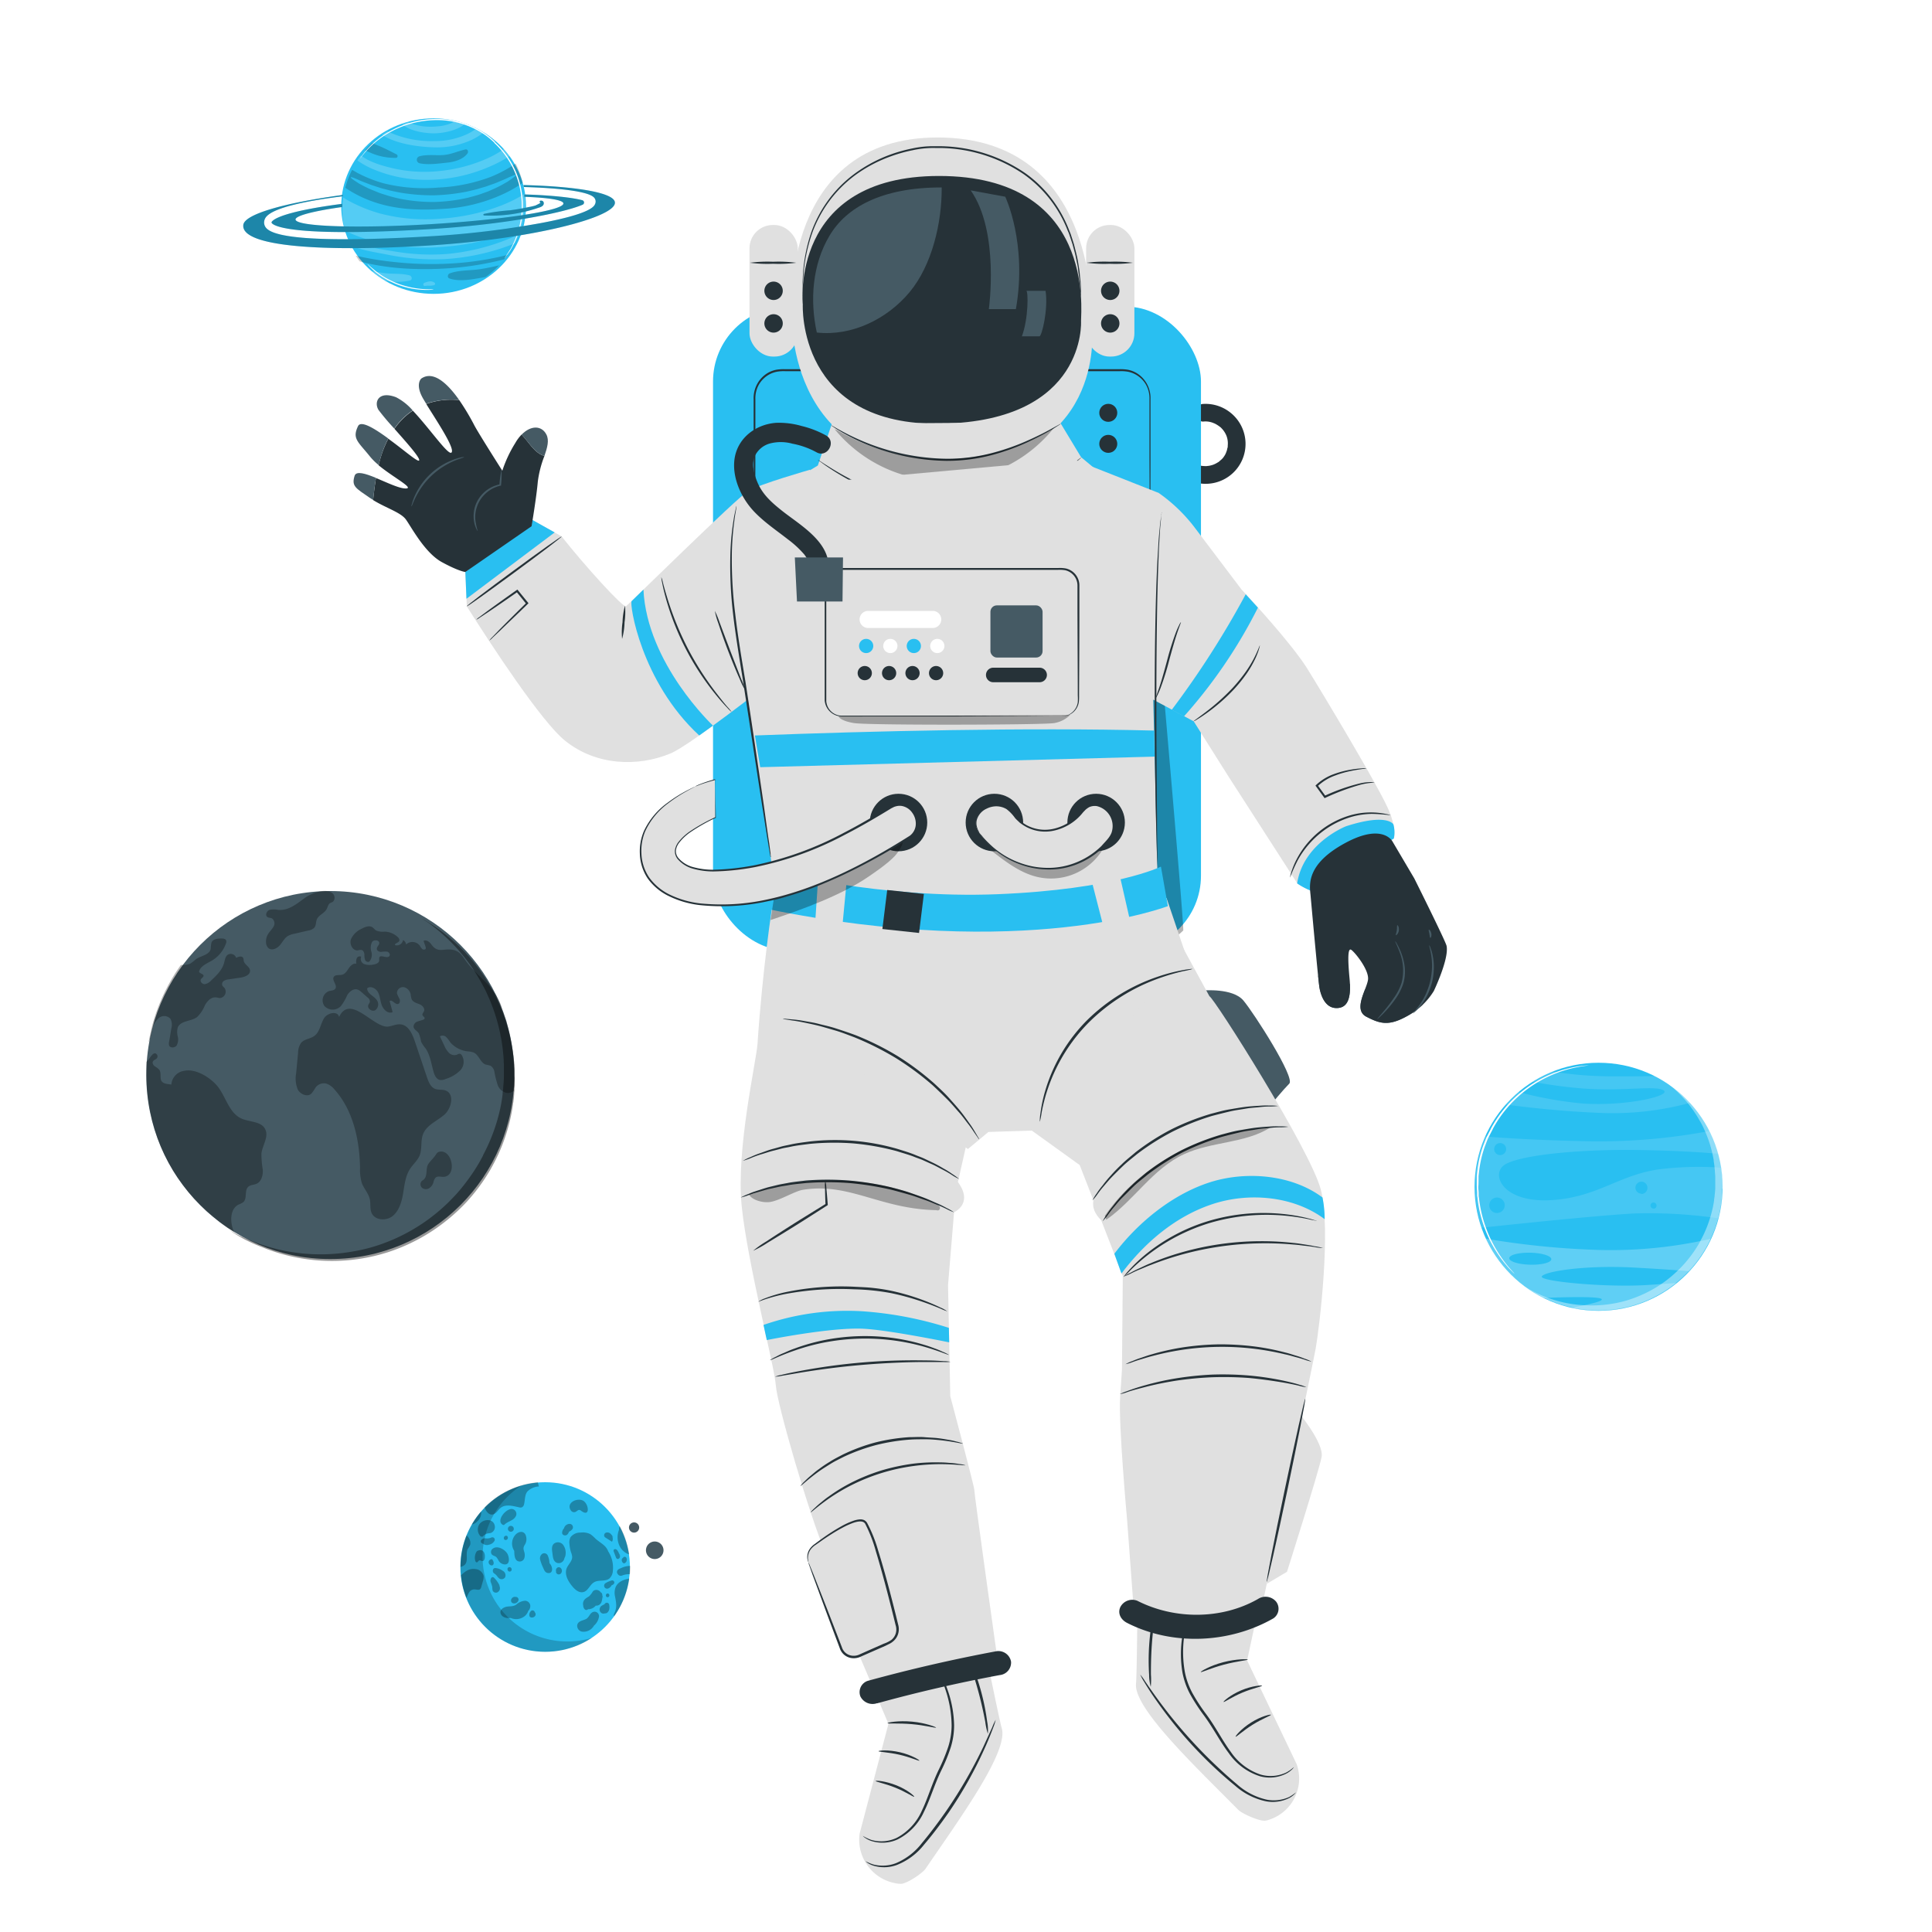 <svg class="animated" id="freepik_stories-astronaut-suit" xmlns="http://www.w3.org/2000/svg" viewBox="0 0 500 500" version="1.1" xmlns:xlink="http://www.w3.org/1999/xlink" xmlns:svgjs="http://svgjs.com/svgjs"><style>svg#freepik_stories-astronaut-suit:not(.animated) .animable {opacity: 0;}svg#freepik_stories-astronaut-suit.animated #freepik--planet-4--inject-10 {animation: 1.0s 1 forwards cubic-bezier(.36,-0.01,.5,1.38) slideRight,3s Infinite  linear floating;animation-delay: 0s,1s;}svg#freepik_stories-astronaut-suit.animated #freepik--planet-3--inject-10 {animation: 1s 1 forwards cubic-bezier(.36,-0.01,.5,1.38) slideLeft,3s Infinite  linear floating;animation-delay: 0s,1s;}svg#freepik_stories-astronaut-suit.animated #freepik--planet-2--inject-10 {animation: 1s 1 forwards cubic-bezier(.36,-0.01,.5,1.38) slideLeft,3s Infinite  linear floating;animation-delay: 0s,1s;}svg#freepik_stories-astronaut-suit.animated #freepik--planet-1--inject-10 {animation: 1s 1 forwards cubic-bezier(.36,-0.01,.5,1.38) slideDown,3s Infinite  linear floating;animation-delay: 0s,1s;}svg#freepik_stories-astronaut-suit.animated #freepik--Astronaut--inject-10 {animation: 1s 1 forwards cubic-bezier(.36,-0.01,.5,1.38) zoomIn,3s Infinite  linear floating;animation-delay: 0s,1s;}            @keyframes slideRight {                0% {                    opacity: 0;                    transform: translateX(30px);                }                100% {                    opacity: 1;                    transform: translateX(0);                }            }                    @keyframes floating {                0% {                    opacity: 1;                    transform: translateY(0px);                }                50% {                    transform: translateY(-10px);                }                100% {                    opacity: 1;                    transform: translateY(0px);                }            }                    @keyframes slideLeft {                0% {                    opacity: 0;                    transform: translateX(-30px);                }                100% {                    opacity: 1;                    transform: translateX(0);                }            }                    @keyframes slideDown {                0% {                    opacity: 0;                    transform: translateY(-30px);                }                100% {                    opacity: 1;                    transform: translateY(0);                }            }                    @keyframes zoomIn {                0% {                    opacity: 0;                    transform: scale(0.5);                }                100% {                    opacity: 1;                    transform: scale(1);                }            }        </style><g id="freepik--planet-4--inject-10" class="animable" style="transform-origin: 413.71px 307.14px;"><g id="elwob5h1euis"><circle cx="413.71" cy="307.14" r="32.1" style="fill: rgb(41, 191, 241); transform-origin: 413.71px 307.14px; transform: rotate(-45deg);" class="animable"></circle></g><g id="el5vf5y6di2ra"><g style="opacity: 0.13; transform-origin: 413.758px 305.21px;" class="animable"><path d="M445.82,307.52v-.78c0-.24,0-.47,0-.7l0-.73c0-.3,0-.61-.07-.92-.06-.73-.15-1.47-.26-2.19a83.19,83.19,0,0,0-16.06.41c-10.57,1.46-16.16,7.39-28.27,8s-15.29-6.46-12-9,18.5-4.18,34-4c10.6.14,17.95.65,21.56,1-.26-1-.57-1.91-.92-2.83-.08-.23-.17-.46-.27-.68a4.07,4.07,0,0,0-.18-.44s0-.08,0-.12c-.14-.33-.29-.66-.44-1-.07-.13-.13-.27-.2-.41l-.21-.44a154.51,154.51,0,0,1-32.28,2.65c-12.34-.26-20.86-.81-25.84-1.22-.29.66-.57,1.35-.81,2-.14.37-.27.75-.39,1.12,0,.14-.09.27-.13.4l-.08.26h0c-.14.49-.28,1-.4,1.49-.05.18-.1.38-.14.57h0c-.07.33-.14.65-.2,1,0,.12-.05.24-.07.37q-.09.45-.15.9h0c-.05.31-.09.62-.13.93s-.06.45-.08.68c0,.53-.09,1.08-.11,1.62a2.45,2.45,0,0,0,0,.27c0,.19,0,.38,0,.56,0,.33,0,.66,0,1s0,.34,0,.51,0,.27,0,.4c0,.44,0,.88.07,1.31s.06.76.1,1.13a32,32,0,0,0,1.6,7.09c8.21-.88,29.51-3.13,39.54-3.69a124.85,124.85,0,0,1,21.88,1.28c.25-.93.45-1.88.61-2.84a3.26,3.26,0,0,0,.05-.33c0-.11,0-.22.06-.33s0-.41.08-.63.05-.37.07-.56l0-.39c0-.29.05-.57.07-.85s0-.47,0-.7,0-.56,0-.84C445.82,307.75,445.82,307.63,445.82,307.52Zm-57.55-11.69a1.55,1.55,0,1,1-1.58,1.51A1.54,1.54,0,0,1,388.27,295.83Zm-.93,18.09a2,2,0,1,1,2.08-2A2,2,0,0,1,387.34,313.92Zm37.43-5a1.55,1.55,0,1,1,1.58-1.51A1.55,1.55,0,0,1,424.77,309Zm3.14,3.85a.78.78,0,1,1,.8-.75A.78.78,0,0,1,427.91,312.81Z" style="fill: rgb(255, 255, 255); transform-origin: 413.758px 305.21px;" id="ell47qanl5a0i" class="animable"></path></g></g><g id="el91ct6je9cy4"><g style="opacity: 0.25; transform-origin: 413.591px 329.9px;" class="animable"><path d="M413.92,323.49a212.44,212.44,0,0,1-29.44-2.93l.09.2c0,.09.09.18.14.27a.2.2,0,0,0,0,.08,1.77,1.77,0,0,0,.15.31c.11.23.23.46.35.69q.6,1.14,1.29,2.22l.08.12q.63,1,1.35,1.95c.08.12.17.23.26.34a32.42,32.42,0,0,0,2.85,3.23,34.65,34.65,0,0,0,3.37,2.91h0c.18.14.36.28.55.41l0,0c.39.28.78.55,1.18.8l.32.2h0l.12.08.23.14c.28.18.57.35.86.51.55.31,1.11.61,1.67.89,6.9-.27,13-.34,14.7.09,2,.5-2.21,1.5-7.5,2.46a32.34,32.34,0,0,0,15-.21l.72-.19c.3-.08.6-.17.89-.27s.69-.22,1-.34a31.77,31.77,0,0,0,5.27-2.4h0a33,33,0,0,0,3.8-2.53l.62-.5c-1.69.14-4.12.32-7.59.54-10.47.68-27.7-.93-27.24-2.19s10.79-3,23.64-2.34c6,.33,10.92.67,14.45.94.38-.42.76-.84,1.13-1.28a33.58,33.58,0,0,0,2.33-3.17q.26-.39.51-.81c.21-.36.42-.72.63-1.1.35-.62.67-1.26,1-1.91a.36.36,0,0,0,0-.09A115.57,115.57,0,0,1,413.92,323.49ZM396,327.3c-3-.07-5.43-.83-5.41-1.68s2.48-1.49,5.48-1.42,5.43.83,5.41,1.69S399,327.38,396,327.3Z" style="fill: rgb(255, 255, 255); transform-origin: 413.591px 329.9px;" id="elnu1jboqhyue" class="animable"></path></g></g><g id="elxmj8h6g1qs9"><g style="opacity: 0.13; transform-origin: 413.49px 282.698px;" class="animable"><path d="M437.37,285.42a76.44,76.44,0,0,1-23.21,2.6c-9.87-.4-18.93-1.42-24.55-2.17a31.94,31.94,0,0,1,3.33-3.25,99.25,99.25,0,0,0,16.83,3c11.21.71,22.76-2,20.81-3.39s-10.46.28-21.06-.52a121.38,121.38,0,0,1-13-1.76,31.26,31.26,0,0,1,5.08-2.62l.06,0,.1,0a99,99,0,0,0,16.67,1.25c4.16,0,7.37,0,9.85-.07l.94.5h0c.51.28,1,.58,1.51.89l0,0a29.72,29.72,0,0,1,2.55,1.77h0l.38.3h0l.21.17.76.64.4.35.28.25c.61.56,1.21,1.15,1.78,1.76h0l.21.23Z" style="fill: rgb(255, 255, 255); transform-origin: 413.49px 282.698px;" id="elr1chh1n0kxa" class="animable"></path></g></g><g id="elu7qo6cyorql"><g style="opacity: 0.4; transform-origin: 420.512px 309.26px;" class="animable"><path d="M445.82,307.47c0-.23,0-.46,0-.68a.34.34,0,0,0,0-.1v-.06c0-.24,0-.47,0-.7l0-.67c0-.33,0-.65-.07-1-.07-.81-.17-1.62-.31-2.42,0-.1,0-.22,0-.33s0-.21-.05-.31c-.05-.29-.11-.57-.17-.85a32.28,32.28,0,0,0-1.37-4.71c-.14-.36-.28-.72-.43-1.07-.21-.51-.44-1-.68-1.5s-.38-.78-.58-1.16-.49-.89-.75-1.32c-.1-.18-.2-.35-.31-.51h0l-.24-.37a1.88,1.88,0,0,0-.12-.18c-.15-.24-.32-.49-.48-.72l-.17-.25-.13-.18a3.81,3.81,0,0,0-.24-.32c-.32-.46-.67-.91-1-1.33l-.05-.07c-.3-.36-.6-.72-.92-1.06l-.28-.32-.22-.23h0c-.57-.61-1.16-1.2-1.78-1.76l-.28-.25-.4-.36-.76-.63-.21-.17h0l-.38-.3h0a31.64,31.64,0,0,0-3.2-2.18c.2.14.41.28.6.43l0,0,.64.47h0l.38.29h0l.21.17.76.64.4.35.28.26c.61.56,1.21,1.14,1.78,1.75h0l.21.24c.42.45.82.9,1.21,1.38l.05.06.13.17c.39.48.77,1,1.13,1.49l.13.17.17.25.34.51.26.39.24.38h0c.16.26.31.52.46.78s.4.68.58,1,.48.91.7,1.39.39.84.57,1.28.3.72.43,1.08l.21.56a32,32,0,0,1,1.33,5l.06.32a2.34,2.34,0,0,1,0,.26c.09.53.17,1.05.22,1.59,0,.29.07.6.09.9,0,.54.09,1.09.1,1.64,0,.23,0,.45,0,.68v0c0,.28,0,.56,0,.84,0,.12,0,.24,0,.36a2.71,2.71,0,0,1,0,.29c0,.18,0,.36,0,.54,0,.66-.08,1.32-.16,2,0,.37-.09.74-.14,1.11,0,.07,0,.14,0,.21-.09.62-.2,1.24-.33,1.84l-.12.53a31.83,31.83,0,0,1-3.12,8.17l0,.05-.63,1.1a31.15,31.15,0,0,1-1.95,2.85,31.52,31.52,0,0,1-2.24,2.64c-.49.51-1,1-1.5,1.48h0a32.58,32.58,0,0,1-3.42,2.77h0a32.33,32.33,0,0,1-5.85,3.24h0c-.64.28-1.29.52-1.95.76l-1,.34c-.53.17-1.07.32-1.61.46a32.33,32.33,0,0,1-3.53.68,31,31,0,0,1-5.21.29A31.88,31.88,0,0,1,400.92,336c-.67-.24-1.34-.5-2-.79s-1.05-.48-1.56-.73-1-.53-1.51-.82l-.65-.38c.34.24.69.47,1,.68.15.11.29.19.44.28a.47.47,0,0,0,.09.06l.15.09c.28.18.56.35.85.51a32.59,32.59,0,0,0,3.07,1.54c.66.29,1.33.56,2,.8a32.28,32.28,0,0,0,18.79.89l.53-.14c.37-.1.73-.2,1.09-.32s.69-.22,1-.34a30.64,30.64,0,0,0,5.15-2.33,32.2,32.2,0,0,0,3.86-2.55,31.7,31.7,0,0,0,3.7-3.34q.69-.72,1.32-1.47a31.59,31.59,0,0,0,2.34-3.17c.19-.29.38-.58.56-.88s.43-.72.63-1.1c.33-.6.65-1.21.94-1.84h0a31.7,31.7,0,0,0,2.58-8.23l.06-.34.06-.39c0-.19.06-.38.08-.57l.06-.56c0-.13,0-.26.05-.39,0-.29.05-.57.07-.85s0-.47,0-.7,0-.56,0-.84Z" style="fill: rgb(255, 255, 255); transform-origin: 420.512px 309.26px;" id="elktl2siwtnvf" class="animable"></path></g></g><path d="M411.15,275.71h0a4.55,4.55,0,0,1-.62.1q-.61.07-1.77.27a32.64,32.64,0,0,0-6.31,1.78,32,32,0,0,0-8.45,5,31.39,31.39,0,0,0-7.71,9.38l0-.23h0l.08.11-.06.13c-.35.67-.7,1.36-1.06,2.06s-.6,1.47-.91,2.22a28.41,28.41,0,0,0-1.59,7l-.1.86,0,.86c0,.57,0,1.13-.05,1.69s.05,1.11.08,1.66c0,.27,0,.55,0,.82s.07.53.1.8a33.32,33.32,0,0,0,3.2,10.85,35.46,35.46,0,0,0,4.13,6.45c.58.71,1.07,1.21,1.38,1.58a4.87,4.87,0,0,1,.47.56,4.76,4.76,0,0,1-.53-.5c-.33-.35-.85-.84-1.44-1.53a32.55,32.55,0,0,1-7.6-17.37c0-.26-.07-.53-.11-.81l0-.82-.09-1.68c0-.57,0-1.14,0-1.72l0-.87.09-.88a29,29,0,0,1,1.61-7.1c.31-.76.58-1.53.92-2.25l1.08-2.09v.23h0l-.09-.11.07-.12a31.48,31.48,0,0,1,16.44-14.42,30.59,30.59,0,0,1,6.39-1.68c.77-.1,1.37-.17,1.78-.19a2.75,2.75,0,0,1,.63,0Z" style="fill: rgb(255, 255, 255); transform-origin: 396.67px 302.685px;" id="elqk24hwa2qg8" class="animable"></path></g><g id="freepik--planet-3--inject-10" class="animable animator-active" style="transform-origin: 141.618px 405.54px;"><g id="el3rkcsrfn299"><circle cx="141.08" cy="405.54" r="21.94" style="fill: rgb(41, 191, 241); transform-origin: 141.08px 405.54px; transform: rotate(-27.29deg);" class="animable"></circle></g><g id="elq04m6tgu73"><g style="opacity: 0.3; transform-origin: 132.435px 387.795px;" class="animable"><path d="M139.2,383.62c.1.43.18.81.25,1.08a4.42,4.42,0,0,0-3,1.34c-.67.9-.55,2.14-.82,3.23a1.16,1.16,0,0,1-.53.81,1.28,1.28,0,0,1-.82,0c-1.59-.35-3.42-.86-4.7.14-.75.58-1.22,1.62-2.16,1.74s-1.7-.89-2-1.86A21.93,21.93,0,0,1,139.2,383.62Z" id="eln4nhbe153zs" class="animable" style="transform-origin: 132.435px 387.795px;"></path></g></g><g id="ela6dp7qsz9as"><g style="opacity: 0.3; transform-origin: 131.569px 392.597px;" class="animable"><path d="M130.33,394.66a.22.22,0,0,1-.14,0c-2-1,.79-4.41,2.43-4.12a1.29,1.29,0,0,1,.73,2.08c-.66,1-2,1.11-2.85,2A.32.32,0,0,1,130.33,394.66Z" id="elhev1f5mf2v5" class="animable" style="transform-origin: 131.569px 392.597px;"></path></g></g><g id="elrx7uy42j4dg"><g style="opacity: 0.3; transform-origin: 125.866px 395.548px;" class="animable"><path d="M124.87,397.69a.71.71,0,0,1-.73-.36,2.52,2.52,0,0,1-.09-2.84c1-1.45,3.69-1.6,4,.43a1.61,1.61,0,0,1-1,1.79c-.39.13-.82.09-1.19.24a3,3,0,0,0-.81.58A.76.76,0,0,1,124.87,397.69Z" id="elouipr7r00y" class="animable" style="transform-origin: 125.866px 395.548px;"></path></g></g><g id="elbkyh3v02lr"><g style="opacity: 0.3; transform-origin: 124.188px 402.751px;" class="animable"><path d="M124.87,404c-.3,0-.59-.26-.86-.15s-.33.46-.59.48-.38-.23-.44-.46a3,3,0,0,1,.27-2.16,1,1,0,0,1,.25-.31,2,2,0,0,1,.9-.23,1.11,1.11,0,0,1,.92.69,2.47,2.47,0,0,1,.15,1.18C125.45,403.48,125.28,404,124.87,404Z" id="elywr51xqs9gb" class="animable" style="transform-origin: 124.188px 402.751px;"></path></g></g><g id="el0k5zlyvmni3"><g style="opacity: 0.3; transform-origin: 129.386px 402.661px;" class="animable"><path d="M127.5,400.81c1.17-.93,3,.12,3.7,1.12.57.79,1,3.14-.72,2.93a2,2,0,0,1-1.41-.9,4,4,0,0,0-.64-1l-.07-.06c-.34-.23-.8-.3-1.07-.6A1.05,1.05,0,0,1,127.5,400.81Z" id="elzqvovgvt8oi" class="animable" style="transform-origin: 129.386px 402.661px;"></path></g></g><g id="elgsdvyf7dqv"><g style="opacity: 0.3; transform-origin: 127.11px 404.329px;" class="animable"><path d="M127.76,404.49a.67.67,0,0,1-.19.53.57.57,0,0,1-.44.1.87.87,0,0,1-.66-1,.85.85,0,0,1,.86-.59A1.49,1.49,0,0,1,127.76,404.49Z" id="elf6zdioyql95" class="animable" style="transform-origin: 127.11px 404.329px;"></path></g></g><g id="elxa8phx74c2"><g style="opacity: 0.3; transform-origin: 127.405px 403.485px;" class="animable"><path d="M127.56,403.55a.86.86,0,0,0-.23-.05l-.08-.08Z" id="elkvwnp71o3j" class="animable" style="transform-origin: 127.405px 403.485px;"></path></g></g><g id="el6iwityty7kj"><g style="opacity: 0.3; transform-origin: 120.46px 401.43px;" class="animable"><path d="M121.49,398.34a2.08,2.08,0,0,1,.19,1.48,7.86,7.86,0,0,1-.64,1.08c-.61,1.23.21,2.94-.7,4a2.27,2.27,0,0,1-1.16.62,21.82,21.82,0,0,1,1.57-8.18A3.15,3.15,0,0,1,121.49,398.34Z" id="el2hqppn9a1qr" class="animable" style="transform-origin: 120.46px 401.43px;"></path></g></g><g id="eluoyjbvi73jc"><g style="opacity: 0.3; transform-origin: 122.225px 409.773px;" class="animable"><path d="M120.71,413.51a21.78,21.78,0,0,1-1.42-5.84c1.13-1,2.14-1.86,3.86-1.58a2.31,2.31,0,0,1,2,1.75,3.44,3.44,0,0,1-.18,1.38c-.14.49-.28,1-.41,1.46a1.33,1.33,0,0,1-.26.55c-.43.45-1.18,0-1.8.12a1.62,1.62,0,0,0-1.11.77,7.23,7.23,0,0,0-.59,1.26Z" id="elpmtit6edkii" class="animable" style="transform-origin: 122.225px 409.773px;"></path></g></g><g id="elwo3unhhdbai"><g style="opacity: 0.3; transform-origin: 128.161px 410.17px;" class="animable"><path d="M127.5,411.65a3.36,3.36,0,0,1-.09-.9,6.63,6.63,0,0,0-.38-1.22,1.24,1.24,0,0,1,.14-1.21.46.46,0,0,1,.34-.16.59.59,0,0,1,.37.18,7.07,7.07,0,0,1,1.45,2.08l-.21-.25a1.65,1.65,0,0,1,.27.86,1.2,1.2,0,0,1-.72,1.09A.93.93,0,0,1,127.5,411.65Z" id="elfeyq8xalx35" class="animable" style="transform-origin: 128.161px 410.17px;"></path></g></g><g id="el21vtpglasoy"><g style="opacity: 0.3; transform-origin: 149.762px 389.812px;" class="animable"><path d="M150.41,391a1.13,1.13,0,0,0-.4-.22c-.43-.1-.75.4-1.17.54a1,1,0,0,1-1.15-.5c-1.19-1.92,1.63-3.24,3.17-2.47S152.83,392.82,150.41,391Z" id="eloh8jhmpnrnn" class="animable" style="transform-origin: 149.762px 389.812px;"></path></g></g><g id="elhnnr4uk60q8"><g style="opacity: 0.3; transform-origin: 152.557px 404.334px;" class="animable"><path d="M147.78,401.73a9.35,9.35,0,0,1-.41-2.17,3,3,0,0,1,.28-1.73,3.16,3.16,0,0,1,2.65-1.2,4.26,4.26,0,0,1,2.52.43,9.61,9.61,0,0,1,1.27,1.12c.68.64,1.51,1.11,2.21,1.74a3.83,3.83,0,0,1,1.11,1.59,7.71,7.71,0,0,1,1.2,5,2.93,2.93,0,0,1-.89,2c-1.09.88-2.82.25-4,1-1.06.62-1.48,2.13-2.65,2.49s-2.25-.59-3-1.51c-1.07-1.29-2-3-1.44-4.56.4-1.05,1.45-1.85,1.45-3A4.09,4.09,0,0,0,147.78,401.73Z" id="elqmi3yh5jm3d" class="animable" style="transform-origin: 152.557px 404.334px;"></path></g></g><g id="el2kkf2m2uhq4"><g style="opacity: 0.3; transform-origin: 157.538px 397.797px;" class="animable"><path d="M158.39,399l-1.58-1a1.16,1.16,0,0,1-.4-.36.74.74,0,0,1,.44-1,1.18,1.18,0,0,1,1.15.29,3.35,3.35,0,0,1,.73,1l-.39-.46A1.43,1.43,0,0,1,158.39,399Z" id="elif57681lvpq" class="animable" style="transform-origin: 157.538px 397.797px;"></path></g></g><g id="elzy88wc1p7u"><g style="opacity: 0.3; transform-origin: 159.624px 402.186px;" class="animable"><path d="M160.44,403c-.09.32-.48.58-.77.41a.81.81,0,0,1-.3-.46l-.51-1.34a.76.76,0,0,1-.06-.44.44.44,0,0,1,.5-.25.84.84,0,0,1,.48.33,3.56,3.56,0,0,1,.62,1.59l-.11-.83A1.71,1.71,0,0,1,160.44,403Z" id="elcr2k9o4qgms" class="animable" style="transform-origin: 159.624px 402.186px;"></path></g></g><g id="el1n60f7l7285"><g style="opacity: 0.3; transform-origin: 130.915px 398px;" class="animable"><path d="M130.61,398.5a.59.59,0,0,1,.61-1A.59.59,0,0,1,130.61,398.5Z" id="el8xyipavin7g" class="animable" style="transform-origin: 130.915px 398px;"></path></g></g><g id="elzcgwkes1rcg"><g style="opacity: 0.3; transform-origin: 132.21px 395.655px;" class="animable"><path d="M132.6,395a.76.76,0,0,1-.78,1.31A.76.76,0,0,1,132.6,395Z" id="elqg7sryd1dn" class="animable" style="transform-origin: 132.21px 395.655px;"></path></g></g><g id="ellzlk9uwlqm"><g style="opacity: 0.3; transform-origin: 134.382px 400.286px;" class="animable"><path d="M133.09,401.36a3.43,3.43,0,0,1,.35-4.22c.69-.7,1.81-1.05,2.47-.13a2.78,2.78,0,0,1-.19,2.93c-.4.75-.21,1.09,0,1.85a2.66,2.66,0,0,1,0,1.37,1.25,1.25,0,0,1-1.95.72C133.14,403.36,133.11,402.27,133.09,401.36Z" id="ellvsp3bhoije" class="animable" style="transform-origin: 134.382px 400.286px;"></path></g></g><g id="elv88yzes8n3c"><g style="opacity: 0.3; transform-origin: 129.187px 407.251px;" class="animable"><path d="M128.26,405.81a3.72,3.72,0,0,1,1.7.61,1.88,1.88,0,0,1,.18.12,1.31,1.31,0,0,1,.6,1.63,1.07,1.07,0,0,1-1.5.36,2.29,2.29,0,0,1-.58-.62,3.06,3.06,0,0,0-.79-.73C127.32,406.81,127.48,405.71,128.26,405.81Z" id="elurxom07jmrs" class="animable" style="transform-origin: 129.187px 407.251px;"></path></g></g><g id="elx13vc6exmc"><g style="opacity: 0.3; transform-origin: 131.88px 406.148px;" class="animable"><path d="M131.55,406.58a.64.64,0,0,1-.2-.38.51.51,0,0,1,.75-.56.6.6,0,0,1,.29.73A.51.51,0,0,1,131.55,406.58Z" id="elej4hc15dpi8" class="animable" style="transform-origin: 131.88px 406.148px;"></path></g></g><g id="elxgt3dla1nnf"><g style="opacity: 0.3; transform-origin: 144.628px 401.843px;" class="animable"><path d="M144.22,404.49c-1.05-.34-1.13-1.49-1.24-2.41s-.37-2,.46-2.64a1.7,1.7,0,0,1,2.42.55,3.52,3.52,0,0,1,.43,2.76,1.48,1.48,0,0,1-.2.44,2.5,2.5,0,0,1-.07.26A1.48,1.48,0,0,1,144.22,404.49Z" id="el9vny1njp75q" class="animable" style="transform-origin: 144.628px 401.843px;"></path></g></g><g id="el17vh25csiuq"><g style="opacity: 0.3; transform-origin: 144.649px 406.526px;" class="animable"><path d="M143.91,406.93a.69.69,0,0,1,0-.25v-.05a.79.79,0,0,1,.21-.82.69.69,0,0,1,1,0,1,1,0,0,1,0,1.44A.73.73,0,0,1,143.91,406.93Z" id="el64g1pli2byk" class="animable" style="transform-origin: 144.649px 406.526px;"></path></g></g><g id="el02ll87dkwp8x"><g style="opacity: 0.3; transform-origin: 141.314px 404.546px;" class="animable"><path d="M141.82,407.1c-.77-.09-1-.78-1.27-1.41a11.73,11.73,0,0,1-.75-2,1.47,1.47,0,0,1,.51-1.55,1,1,0,0,1,1.4.33,5,5,0,0,1,.48,1.89,2.68,2.68,0,0,0,.07.27l0,0C143,405.3,143.32,407.27,141.82,407.1Z" id="elehpqnxwmz9q" class="animable" style="transform-origin: 141.314px 404.546px;"></path></g></g><g id="eljmm7gsgbgxr"><g style="opacity: 0.3; transform-origin: 161.33px 398.605px;" class="animable"><path d="M162.83,402.29a4.27,4.27,0,0,1-2.39-2,5.19,5.19,0,0,1-.24-4.37,2.16,2.16,0,0,1,.17-1A22,22,0,0,1,162.83,402.29Z" id="el8jadqg9cjtx" class="animable" style="transform-origin: 161.33px 398.605px;"></path></g></g><g id="el7d78ydjw3ik"><g style="opacity: 0.3; transform-origin: 153.49px 414.067px;" class="animable"><path d="M154.3,415.54l-.12,0a2.54,2.54,0,0,1-2,.92.58.58,0,0,1-.88,0,1.35,1.35,0,0,1-.36-.95,1.65,1.65,0,0,1,.09-1.13c.31-.67.88-.89,1.46-1.28l0,0a7.19,7.19,0,0,0,.7-.85,2.68,2.68,0,0,1,.36-.52,1.33,1.33,0,0,1,1.79.2l.16.2c.3.09.38.46.39.79a8.22,8.22,0,0,1,.21.82l-.21-.55a3.8,3.8,0,0,1-.28,1.54A1.4,1.4,0,0,1,154.3,415.54Z" id="ely9heewnl1a" class="animable" style="transform-origin: 153.49px 414.067px;"></path></g></g><g id="elya40kr6ttpe"><g style="opacity: 0.3; transform-origin: 146.876px 395.87px;" class="animable"><path d="M147.45,394.38a.87.87,0,0,1,.66,1.38,2,2,0,0,1-.66.54l-.19.11-.06.13a1.54,1.54,0,0,1-.43.64c-.46.38-1.36.14-1.29-.57a1.72,1.72,0,0,1,.51-1.11.43.43,0,0,1,0-.07A1.52,1.52,0,0,1,147.45,394.38Z" id="elckve8uaxuoj" class="animable" style="transform-origin: 146.876px 395.87px;"></path></g></g><g id="elckfjx8mmn3t"><g style="opacity: 0.3; transform-origin: 152.202px 419.701px;" class="animable"><path d="M149.39,420.55c.24-1.1,1.52-1.13,2.33-1.58s1-1.8,2.12-1.86a1.15,1.15,0,0,1,1.15,1.44,3.84,3.84,0,0,1-1.27,2.16,3.09,3.09,0,0,1-3.15,1.55A1.54,1.54,0,0,1,149.39,420.55Z" id="elarh11g3halr" class="animable" style="transform-origin: 152.202px 419.701px;"></path></g></g><g id="elw9hoz17p8ab"><g style="opacity: 0.3; transform-origin: 156.449px 416.191px;" class="animable"><path d="M156.52,415.07a.62.62,0,0,1,1.12.16,2.93,2.93,0,0,1,0,1.38c-.13.41-.48.94-1,.93l-.1,0a1.11,1.11,0,0,1-.72,0,1.08,1.08,0,0,1-.55-1.43,1.12,1.12,0,0,1,.56-.61C156.07,415.31,156.36,415.31,156.52,415.07Z" id="el1n5jzsndevk" class="animable" style="transform-origin: 156.449px 416.191px;"></path></g></g><g id="el97wh35l47v8"><g style="opacity: 0.3; transform-origin: 157.251px 412.873px;" class="animable"><path d="M156.8,412.92a.49.49,0,0,1,.26-.48.41.41,0,0,1,.49.07.52.52,0,0,1,.13.53.45.45,0,0,1-.88-.12Z" id="els1ncjix4te8" class="animable" style="transform-origin: 157.251px 412.873px;"></path></g></g><g id="el0j62iu8wupki"><g style="opacity: 0.3; transform-origin: 160.86px 413.42px;" class="animable"><path d="M158.94,417.6c.79-1.53.55-2.7.26-4.31a4.21,4.21,0,0,1,.14-2.58c.63-1.38,2.09-1.92,3.52-2.2a22,22,0,0,1-2.93,8.27c-.33.54-.67,1.05-1,1.55A.93.93,0,0,1,158.94,417.6Z" id="elloq0a0c1rsp" class="animable" style="transform-origin: 160.86px 413.42px;"></path></g></g><g id="ele2eff2steiq"><g style="opacity: 0.3; transform-origin: 161.377px 406.533px;" class="animable"><path d="M161.06,407.72a.89.89,0,0,1-1.17-.34l0,0a1.06,1.06,0,0,1-.17-.26.84.84,0,0,1,.37-1,1.75,1.75,0,0,1,.56-.25,5.48,5.48,0,0,1,2.43-.62c0,.72,0,1.43-.07,2.15A4.92,4.92,0,0,0,161.06,407.72Z" id="elw32deva06te" class="animable" style="transform-origin: 161.377px 406.533px;"></path></g></g><g id="el2bez8srhxds"><g style="opacity: 0.3; transform-origin: 161.566px 403.738px;" class="animable"><path d="M161.25,403.15a.48.48,0,0,1,.85,0,1.42,1.42,0,0,1,.08.18l0,.06a.6.6,0,0,1,0,.47.84.84,0,0,1-.16.4.49.49,0,0,1-.13.12.27.27,0,0,1-.07.08.43.43,0,0,1-.6,0,1,1,0,0,1-.31-.84A.71.71,0,0,1,161.25,403.15Z" id="elrbj6p7kjxal" class="animable" style="transform-origin: 161.566px 403.738px;"></path></g></g><g id="elcruraerxztd"><g style="opacity: 0.3; transform-origin: 157.668px 410.076px;" class="animable"><path d="M158.84,409.93a.89.89,0,0,1-.53.31c-.35.68-1.2,1.27-1.79.63a.79.79,0,0,1,.2-1.16,6.52,6.52,0,0,1,1.48-.65A.55.55,0,0,1,158.84,409.93Z" id="elnnglucq4vdj" class="animable" style="transform-origin: 157.668px 410.076px;"></path></g></g><g id="el7xf7kgn61tm"><g style="opacity: 0.3; transform-origin: 126.238px 398.851px;" class="animable"><path d="M124.5,398.63a1.21,1.21,0,0,1,1.24-.5,2.69,2.69,0,0,0,1.4-.21.62.62,0,0,1,.83.85,2.06,2.06,0,0,1-1.44,1,1.69,1.69,0,0,1-1.49-.22,1.51,1.51,0,0,1-.36-.18A.56.56,0,0,1,124.5,398.63Z" id="el65ibxky9xf2" class="animable" style="transform-origin: 126.238px 398.851px;"></path></g></g><g id="el15lb0mpgg37"><g style="opacity: 0.3; transform-origin: 123.313px 392.855px;" class="animable"><path d="M123.51,393.73a2.71,2.71,0,0,1-1.41.82c.07-.13.14-.26.22-.39a22.18,22.18,0,0,1,2.19-3l0,.07A2.88,2.88,0,0,1,123.51,393.73Z" id="elxmaxp1bx4ka" class="animable" style="transform-origin: 123.313px 392.855px;"></path></g></g><g id="elbmvxfv8zji"><g style="opacity: 0.3; transform-origin: 133.377px 416.648px;" class="animable"><path d="M129.53,417.39c-.14-.79.69-1.34,1.35-1.52,1-.26,1.85,0,2.73-.6a3.81,3.81,0,0,1,2.29-1,1.43,1.43,0,0,1,1.32,1.11,1.75,1.75,0,0,1-.52,1.53,2.78,2.78,0,0,1-1,1.41,3.5,3.5,0,0,1-3.54.4C131.08,418.89,129.73,418.53,129.53,417.39Z" id="el6xacp7wsc9n" class="animable" style="transform-origin: 133.377px 416.648px;"></path></g></g><g id="elcxkrshfgeqs"><g style="opacity: 0.3; transform-origin: 133.227px 414.113px;" class="animable"><path d="M132.46,414.75a.83.83,0,0,1-.07-1,1,1,0,0,1,1.11-.46.63.63,0,0,1,.5.2c.51.54-.05,1.32-.65,1.44A1,1,0,0,1,132.46,414.75Z" id="eld4wd3czd18m" class="animable" style="transform-origin: 133.227px 414.113px;"></path></g></g><g id="elo7k9pzi9hc8"><g style="opacity: 0.3; transform-origin: 137.802px 417.693px;" class="animable"><path d="M137.4,418.58a.53.53,0,0,1-.39-.41,1.36,1.36,0,0,1,.38-1.21.58.58,0,0,1,1,.28.76.76,0,0,1,.15.87A1,1,0,0,1,137.4,418.58Z" id="elw970kf5s7ye" class="animable" style="transform-origin: 137.802px 417.693px;"></path></g></g><g id="elkidivgnou7"><g style="mix-blend-mode: multiply; opacity: 0.2; transform-origin: 136.2px 406.016px;" class="animable"><path d="M134.76,384.57a21.66,21.66,0,0,0-6.73,7,21.94,21.94,0,0,0,25.17,32.3,21.94,21.94,0,1,1-18.44-39.32Z" id="el5reugavczvm" class="animable" style="transform-origin: 136.2px 406.016px;"></path></g></g><path d="M168.56,399.12a2.27,2.27,0,1,1-.15.07" style="fill: rgb(69, 90, 100); transform-origin: 169.444px 401.211px;" id="el6ha7wyw9buo" class="animable"></path><path d="M164.14,394a1.32,1.32,0,1,1-.08,0" style="fill: rgb(69, 90, 100); transform-origin: 164.1px 395.32px;" id="el72hun7w5h8w" class="animable"></path></g><g id="freepik--planet-2--inject-10" class="animable" style="transform-origin: 85.48px 278.22px;"><g id="elzupg1foje7"><circle cx="85.48" cy="278.22" r="47.62" style="fill: rgb(69, 90, 100); transform-origin: 85.48px 278.22px; transform: rotate(-85.87deg);" class="animable"></circle></g><g id="el0t5h646dr3jh"><g style="opacity: 0.3; transform-origin: 96.645px 288.317px;" class="animable"><path d="M106.17,302.43c-1.22,1.82-1.47,4.12-1.82,6.29s-1,4.49-2.62,5.9-4.68,1.3-5.56-.71c-.48-1.1-.21-2.38-.46-3.55-.34-1.52-1.51-2.7-2.06-4.16a11.81,11.81,0,0,1-.47-3.94C93.05,295,91.4,287.38,86.6,282a4.76,4.76,0,0,0-2.1-1.55,2.69,2.69,0,0,0-2.8.95A11.57,11.57,0,0,1,80.61,283c-1,1-2.85.24-3.53-1a7.41,7.41,0,0,1-.44-4.21c.17-1.77.33-3.53.5-5.3a4.54,4.54,0,0,1,.8-2.62c.86-1,2.38-1,3.43-1.79,1.37-1,1.57-3,2.45-4.49s3.56-2.08,3.94-.4c2.91-6.16,9.08,3.11,12.82,2.47,1.09-.19,2.15-.71,3.24-.54,1.92.29,2.89,2.47,3.53,4.34l3.15,9.33c.4,1.18.92,2.5,2.07,3,.87.35,1.89.1,2.78.44,2.33.89,1.52,4.64-.38,6.28s-4.56,2.65-5.48,5c-.7,1.78-.18,3.88-.93,5.63C108,300.4,106.92,301.3,106.17,302.43Z" id="el93mw277d6ib" class="animable" style="transform-origin: 96.645px 288.317px;"></path></g></g><g id="el90l49f66pf5"><g style="opacity: 0.3; transform-origin: 53.412px 295.74px;" class="animable"><path d="M55.89,315.51h0c.48.4,1,.77,1.46,1.14s.78.58,1.18.86.8.56,1.21.82l.87.55-.12-.24c-1-2.36-1-5.75,1.23-6.89a4.94,4.94,0,0,0,1.29-.67c1-1,.21-3,1.23-3.93.57-.53,1.46-.48,2.16-.79,1.27-.58,1.7-2.23,1.61-3.64a24.12,24.12,0,0,1-.35-4.22c.28-2.13,1.93-4.28,1-6.21-1-2.16-4.09-1.85-6.23-2.84-3-1.38-3.88-5.19-5.81-7.9-1.74-2.42-5.82-5.11-8.95-4.42a3.85,3.85,0,0,0-3.32,3.55l-.29-.05c-.84-.1-1.82-.16-2.27-.87s0-2.05-.53-2.86a4.27,4.27,0,0,0-1.18-.92c-.4-.3-.75-.86-.49-1.3s.74-.45,1-.79a.79.79,0,0,0,0-1c-.85-1.05-1.83,1.05-2.31,1.55q-.21.21-.39.36h0a2.45,2.45,0,0,0,0,.27c0,.29,0,.58,0,.88s0,.58,0,.87v.72c0,.23,0,.47,0,.71a1.93,1.93,0,0,0,0,.34,50,50,0,0,0,2.76,15.61,45.65,45.65,0,0,0,2.77,6.32c.46.89,1,1.77,1.49,2.63.65,1.06,1.48,2.23,2.22,3.23s1.4,1.82,2.16,2.73c1.06,1.25,2.18,2.39,3.35,3.53s2.15,1.91,3.28,2.82" id="elda3vxrshag5" class="animable" style="transform-origin: 53.412px 295.74px;"></path></g></g><g id="elbyjhzs2gzbj"><g style="opacity: 0.3; transform-origin: 108.361px 261.299px;" class="animable"><path d="M130.23,261.89a10.31,10.31,0,0,1-.48-1.52c-1.8-5.28-6.42-7.71-9.29-11.84-.94-1.34-1.66-2.45-3.35-2.73-2.48-.42-3.76,1-5.5-1.42-.47-.65-1.3-1.26-2-.88.17.51.36,1,.53,1.56a.76.76,0,0,1,.06.34c0,.36-.57.45-.87.25a3.22,3.22,0,0,1-.66-.88,2.41,2.41,0,0,0-3.58-.34,1.43,1.43,0,0,0-.78-1.15,1.64,1.64,0,0,1-2.07,1.32c-.14-.47.68-.54,1-.94s0-.9-.38-1.22a5.23,5.23,0,0,0-3.27-1.34,4.49,4.49,0,0,1-2.25-.29c-.38-.24-.65-.63-1-.86-.83-.49-1.88-.06-2.74.41a5.37,5.37,0,0,0-2.78,2.73c-.44,1.28.46,3,1.78,2.87a2.46,2.46,0,0,1,1-.1c.47.13.67.69.71,1.18a3.52,3.52,0,0,0,.2,1.45c.22.43.91.65,1.17.25a2.7,2.7,0,0,0,.42-2.46,3.35,3.35,0,0,1,.2-2.52c.51-.69,2-.45,1.84.41-.07.51-.64.87-.62,1.39s.64.81,1.15.79a5.34,5.34,0,0,1,1.54-.06c.5.13.9.8.53,1.17-.64.72-2.25-.54-2.59.36a2.6,2.6,0,0,0,0,.74c-.07.75-1,1-1.74,1.1a4,4,0,0,1-2.2-.18,1.44,1.44,0,0,1-.73-1.88.84.84,0,0,0-1.16.41,2.55,2.55,0,0,0-.1,1.4c-.78-.18-1.49.49-1.94,1.15s-.91,1.45-1.67,1.68-1.83-.1-2.24.6c-.53.92,1,2.11.43,3-.31.51-1,.49-1.61.64A2.54,2.54,0,0,0,84,260.4a2.93,2.93,0,0,0,4.2,0,13.38,13.38,0,0,0,1.66-2.84c.56-.94,1.62-1.79,2.65-1.47a3,3,0,0,1,1.08.7l1.5,1.32a1.42,1.42,0,0,1,.64,1.06c0,.35-.3.61-.42.94-.33.92,1,1.82,1.82,1.33a1.89,1.89,0,0,0,.39-2.61c-.78-1.12-2.55-1.69-2.49-3.06.92-.74,2.34.06,2.86,1.14s.51,2.33,1,3.44,1.66,2.1,2.71,1.58c-.26-1-.51-1.91-.77-2.86.67-.5,1.41,1,2.21.75.49-.15.55-.86.35-1.34a6.87,6.87,0,0,1-.66-1.4,1.57,1.57,0,0,1,1.83-1.6,2.37,2.37,0,0,1,1.74,2,4.14,4.14,0,0,0,.23,1.11c.34.74,1.24,1,2,1.29s1.51,1.09,1.19,1.84c-.15.33-.49.64-.37,1s.54.44.54.76-.23.36-.43.44c-.5.2-1,.27-1.53.5a1.4,1.4,0,0,0-.9,1.24c0,.77,1,1.15,1.36,1.79a9.59,9.59,0,0,1,.58,2.12,7.87,7.87,0,0,0,1.12,1.69c1.24,1.76,1.51,4,2.1,6.07.26.94.74,2,1.68,2.17a2.85,2.85,0,0,0,1.51-.28,9,9,0,0,0,3.73-2.21,3.21,3.21,0,0,0,.34-4,.77.77,0,0,0-.46-.31,1.39,1.39,0,0,0-.71.25,2,2,0,0,1-2.1-.49,6,6,0,0,1-1.23-1.93c-.37-.77-.73-1.54-1.1-2.32a1.31,1.31,0,0,1,1.62.18,8.88,8.88,0,0,1,1.09,1.4,7,7,0,0,0,4.74,2.33,4.42,4.42,0,0,1,1.34.3c1.33.64,1.69,2.65,3.1,3.1a9.54,9.54,0,0,1,1.2.29,2.23,2.23,0,0,1,1,1.53,24.77,24.77,0,0,0,.85,3.42,3.1,3.1,0,0,0,2.53,2.1,2.25,2.25,0,0,0,1.77-.7L133,282c.07-1.06.22-1.95.23-3,0-.22-.07-.51-.08-.74,0-.7,0-1.36,0-2.06s-.12-1.53-.18-2.22-.12-1-.19-1.53-.19-1.18-.28-1.75c-.26-1.72-1-4.81-1.44-6.47" id="elkilxd76wkl8" class="animable" style="transform-origin: 108.361px 261.299px;"></path></g></g><g id="ele2exkeac43"><g style="opacity: 0.3; transform-origin: 112.875px 302.885px;" class="animable"><path d="M115,304.55c-.77.1-1.67-.3-2.26.22a2.5,2.5,0,0,0-.57,1.23,2.66,2.66,0,0,1-1.11,1.51,1.6,1.6,0,0,1-1.78-.06,1.24,1.24,0,0,1-.22-1.7c.19-.22.46-.34.67-.54,1-1,.35-2.8,1.14-4,.47-.69,1.2-1.38,1.71-2.07.39-.53.54-1,1.25-1.09C117,297.5,118.31,304.12,115,304.55Z" id="eljwwmm6x4899" class="animable" style="transform-origin: 112.875px 302.885px;"></path></g></g><g id="el1o471tx3ook"><g style="opacity: 0.3; transform-origin: 77.713px 238.134px;" class="animable"><path d="M74.59,242.19c-1,.56-1.46,1.65-2.2,2.48s-2.06,1.42-2.91.71a2.06,2.06,0,0,1-.63-1.44,3.66,3.66,0,0,1,.54-2.22c.42-.68,1-1.21,1.41-1.93a1.6,1.6,0,0,0-.42-2.11c-.38-.19-.87-.12-1.21-.38-.61-.47-.15-1.56.57-1.82a5.27,5.27,0,0,1,2.27,0c2.76.21,4.82-1.61,6.92-3.12,1.63-1.17,5.09-2.54,6.95-1.3a1.5,1.5,0,0,1,.31,2.29c-.32.24-.76.29-1,.56s-.41.85-.62,1.29c-.54,1.14-2,1.53-2.55,2.68-.3.7-.18,1.57-.64,2.17a2.57,2.57,0,0,1-1.56.76l-3.62.84A5.43,5.43,0,0,0,74.59,242.19Z" id="eled2d6np998m" class="animable" style="transform-origin: 77.713px 238.134px;"></path></g></g><g id="el1rczoxj4er3"><g style="opacity: 0.3; transform-origin: 51.575px 256.978px;" class="animable"><path d="M41,263.55a2.18,2.18,0,0,1,3.12.13,3.42,3.42,0,0,1,.22,2.49c-.19,1.14-.37,2.27-.57,3.41a1.89,1.89,0,0,0,0,1c.32.72,1.49.6,1.94,0a3.19,3.19,0,0,0,.3-2.32,4.49,4.49,0,0,1,0-2.36c.78-1.82,3.46-1.52,5-2.69a8.64,8.64,0,0,0,2-3c.58-1.08,1.56-2.15,2.76-2.09.41,0,.81.18,1.22.17a1.66,1.66,0,0,0,1.07-2.66,3.12,3.12,0,0,1-.52-.57,1,1,0,0,1,.39-1.2,2.83,2.83,0,0,1,1.27-.4l3.07-.46c1.13-.16,2.58-.74,2.43-1.89-.12-1-1.44-1.45-1.62-2.44a3.39,3.39,0,0,0-.12-.72c-.31-.64-1.24-.4-1.84-.06a1.47,1.47,0,0,0-2.24-.76c-.61.5-.69,1.39-.91,2.15-.52,1.84-2,3.23-3.37,4.51a2.77,2.77,0,0,1-1.62.91c-.63,0-1.28-.67-1-1.23.2-.38.74-.6.7-1s-1-.51-1.17-1c.38-1.52,2.1-2.13,3.43-2.93a8.37,8.37,0,0,0,3.51-4.3,1.14,1.14,0,0,0,.06-.9c-.19-.38-.7-.45-1.13-.46-1,0-2.27.1-2.66,1.06a12.46,12.46,0,0,0-.19,1.64c-.37,1.59-2.53,1.75-3.85,2.68a11.79,11.79,0,0,1-1.5,1.16,5.61,5.61,0,0,1-2,.31l-.36,0c-.43.58-.83,1.18-1.23,1.78s-.77,1.23-1.14,1.85a48.58,48.58,0,0,0-4.24,9.36c-.39,1.14-.73,2.31-1,3.49s-.55,2.39-.77,3.61a13.89,13.89,0,0,0,.9-3.06A5.61,5.61,0,0,1,41,263.55Z" id="ellv6hfkhgivg" class="animable" style="transform-origin: 51.575px 256.978px;"></path></g></g><g id="elsl2faf3mor8"><g style="opacity: 0.4; transform-origin: 96.356px 282.005px;" class="animable"><path d="M133.17,278.43c0-.33,0-.66,0-1a.76.76,0,0,0,0-.15v-.09c0-.35,0-.69-.06-1s0-.65-.06-1c0-.49-.09-1-.14-1.45-.13-1.19-.31-2.38-.54-3.55,0-.16-.06-.33-.09-.49l-.09-.45c-.08-.42-.18-.84-.27-1.26a47.52,47.52,0,0,0-2.2-6.88c-.22-.53-.44-1.05-.67-1.56-.33-.74-.69-1.47-1-2.19s-.6-1.13-.91-1.69-.75-1.29-1.15-1.92c-.15-.25-.31-.49-.47-.74h0c-.11-.19-.23-.36-.36-.55l-.18-.25c-.24-.36-.49-.71-.74-1.05l-.26-.36c-.06-.09-.13-.17-.19-.25l-.37-.48c-.49-.65-1-1.3-1.55-1.92l-.08-.09c-.45-.53-.92-1-1.39-1.54l-.44-.46-.32-.33,0,0c-.86-.87-1.76-1.71-2.69-2.52l-.42-.36-.6-.51c-.37-.31-.76-.61-1.14-.91l-.31-.24h0l-.56-.42h0a47.87,47.87,0,0,0-4.8-3.09c.31.2.61.4.91.62l.07,0,1,.68h0l.57.42h0l.31.25,1.14.9.6.51.42.36c.93.81,1.82,1.65,2.69,2.52v0a3.55,3.55,0,0,1,.33.34c.63.64,1.24,1.3,1.83,2l.07.09.2.24c.6.7,1.18,1.43,1.73,2.16l.19.25.26.36.52.73.4.57.36.55h0c.24.38.48.75.71,1.13s.6,1,.88,1.49c.38.67.74,1.34,1.09,2s.6,1.23.88,1.87.47,1,.68,1.58c.11.27.22.53.32.81a46.19,46.19,0,0,1,2.16,7.33l.09.46c0,.13,0,.26.07.39.16.77.29,1.54.39,2.32.07.44.12.88.16,1.33.1.8.16,1.6.21,2.42,0,.33,0,.66.05,1v0q0,.62,0,1.23v1c0,.27,0,.53,0,.8,0,1-.08,1.95-.17,2.9,0,.55-.1,1.1-.17,1.64a3.11,3.11,0,0,1,0,.32c-.12.92-.25,1.83-.42,2.72-.06.26-.11.53-.16.79A47.19,47.19,0,0,1,125,299s0,.05,0,.07c-.29.56-.59,1.1-.89,1.65a46.53,46.53,0,0,1-2.77,4.27,49.29,49.29,0,0,1-3.2,4c-.7.76-1.42,1.51-2.16,2.24h0a48.27,48.27,0,0,1-4.94,4.2h0a47.48,47.48,0,0,1-8.5,5h0c-.93.43-1.88.82-2.85,1.18-.5.19-1,.38-1.51.55-.78.26-1.57.51-2.36.73A46.78,46.78,0,0,1,90.61,324a47.6,47.6,0,0,1-22.55-1.77c-1-.33-2-.69-3-1.1-.78-.31-1.56-.65-2.33-1s-1.51-.75-2.25-1.15c-.33-.17-.65-.36-1-.54.51.34,1,.66,1.54,1,.23.15.44.27.66.4l.13.07a.85.85,0,0,0,.22.13c.42.26.85.49,1.28.72A44.68,44.68,0,0,0,68,322.84c1,.41,2,.77,3,1.1a47.64,47.64,0,0,0,27.73.63l.78-.23q.79-.22,1.59-.51c.5-.16,1-.35,1.51-.54a47.47,47.47,0,0,0,13.1-7.53,47.93,47.93,0,0,0,5.33-5c.65-.73,1.28-1.47,1.89-2.23a47.45,47.45,0,0,0,3.33-4.74c.27-.44.54-.88.79-1.33s.6-1.08.89-1.64c.47-.9.91-1.81,1.32-2.75h0a46.83,46.83,0,0,0,3.5-12.22c0-.16,0-.33.07-.5s.05-.39.08-.58.07-.56.1-.84l.06-.84c0-.19,0-.38.06-.57,0-.42,0-.83.07-1.25s0-.69,0-1,0-.82,0-1.23C133.18,278.78,133.18,278.61,133.17,278.43Z" id="elru323cl90bn" class="animable" style="transform-origin: 96.356px 282.005px;"></path></g></g></g><g id="freepik--planet-1--inject-10" class="animable" style="transform-origin: 111.046px 53.34px;"><g id="el31xhibvgmj8"><ellipse cx="112.22" cy="53.34" rx="23.91" ry="22.71" style="fill: rgb(41, 191, 241); transform-origin: 112.22px 53.34px; transform: rotate(-29.36deg);" class="animable"></ellipse></g><g id="ele868st35hqb"><g style="opacity: 0.2; transform-origin: 112.245px 52.468px;" class="animable"><path d="M96.31,39.71a15.49,15.49,0,0,0,6.15,1.14c.51,0,.56-.7.18-.89-1.63-.82-3.16-1.65-4.87-2.32-.46-.19-.94-.41-1.44-.63a24.61,24.61,0,0,0-1.81,1.87C95.1,39.21,95.75,39.46,96.31,39.71Z" id="elagkhvz4japs" class="animable" style="transform-origin: 98.705px 38.931px;"></path><path d="M96.92,43.93a35.24,35.24,0,0,0,14.45,2.6,40.94,40.94,0,0,0,14.83-3.19,34.76,34.76,0,0,0,6-3.15,23.3,23.3,0,0,0-1.42-1.89,24.94,24.94,0,0,1-4.92,2.81,39.89,39.89,0,0,1-12.25,3.16,36.31,36.31,0,0,1-12.09-.76C99,42.9,95.67,42,93.41,40.24c-.31.42-.62.85-.91,1.29A21,21,0,0,0,96.92,43.93Z" style="fill: rgb(255, 255, 255); transform-origin: 112.35px 42.424px;" id="elvj0amw0rve" class="animable"></path><path d="M111.83,34.5c2.42.1,7-.66,9-2.93a21.67,21.67,0,0,0-2.32-.65l-.41.3a11.05,11.05,0,0,1-5,1.49,15.41,15.41,0,0,1-7.6-1.09c-.48.16-.95.33-1.42.52C106,33.86,109.47,34.42,111.83,34.5Z" style="fill: rgb(255, 255, 255); transform-origin: 112.455px 32.714px;" id="el5br8eoz3r5v" class="animable"></path><path d="M97.06,52.37c5.62,1.88,11.62,2.1,17.61,1.69a42.33,42.33,0,0,0,15.9-4,33.34,33.34,0,0,0,4.71-2.74,21.62,21.62,0,0,0-1.82-5A34.3,34.3,0,0,1,127,45.78a44,44,0,0,1-13.51,2.76,43.66,43.66,0,0,1-14.3-1.12,34.21,34.21,0,0,1-6.51-2.58c-.54-.28-1-.58-1.56-.88a23.38,23.38,0,0,0-1.76,4.63A30.33,30.33,0,0,0,97.06,52.37Z" id="elyih1s9ohalh" class="animable" style="transform-origin: 112.32px 48.277px;"></path><path d="M102.06,67.81a78.83,78.83,0,0,1-10-1.65c.32.5.67,1,1,1.48,7.42,2,15.68,2.3,23.21,1.78a78.76,78.76,0,0,0,14.19-2.3c.31-.38.6-.76.89-1.15a76.44,76.44,0,0,1-14.76,2.23A88.4,88.4,0,0,1,102.06,67.81Z" id="elavipp7ro8w" class="animable" style="transform-origin: 111.705px 67.807px;"></path><path d="M112.11,38.12a21.54,21.54,0,0,0,10-1.94,18.08,18.08,0,0,0,3.56-2.28c-.6-.38-1.22-.73-1.86-1.06a13.09,13.09,0,0,1-3,1.91,19.83,19.83,0,0,1-8.46,1.76A26.54,26.54,0,0,1,100.27,34c-.48.29-1,.59-1.4.91C102.67,37.29,108.19,38,112.11,38.12Z" style="fill: rgb(255, 255, 255); transform-origin: 112.27px 35.492px;" id="el7cgw3an3yvw" class="animable"></path><path d="M134.24,60.71a57.36,57.36,0,0,1-6,2.38,56.3,56.3,0,0,1-12.47,2.63,55.81,55.81,0,0,1-13.43-.61c-4.1-.64-8.69-1.33-12.44-3.19.19.51.39,1,.61,1.5,2.91,1.35,6.52,1.84,9.49,2.43a60.85,60.85,0,0,0,14.65,1.23A57.8,57.8,0,0,0,133.21,63c0-.06.07-.12.1-.19A21.16,21.16,0,0,0,134.24,60.71Z" style="fill: rgb(255, 255, 255); transform-origin: 112.07px 63.916px;" id="el4yf12grdcbv" class="animable"></path><path d="M115.08,63.84a59.32,59.32,0,0,0,18-4.16c.62-.26,1.23-.53,1.85-.81a22.6,22.6,0,0,0,.86-8.71,37.44,37.44,0,0,1-6.18,3.07,53.19,53.19,0,0,1-15.37,3.34,46.33,46.33,0,0,1-16.11-1.38,38.27,38.27,0,0,1-8-3.29c-.44-.24-.87-.51-1.3-.78a22.08,22.08,0,0,0,.42,8.55A37.2,37.2,0,0,0,95.17,62,54.12,54.12,0,0,0,115.08,63.84Z" style="fill: rgb(255, 255, 255); transform-origin: 112.245px 57.119px;" id="elq9ev2m1c4t" class="animable"></path><path d="M120.47,38.68c-1.94.41-3.66,1.28-5.69,1.44s-4.23-.22-6.26.34a.93.93,0,0,0,.11,1.8c2.16.47,4.94.06,7.18-.18,1.82-.19,4.06-.83,5.18-2.38C121.27,39.31,121.09,38.55,120.47,38.68Z" id="elonfg81bnfk" class="animable" style="transform-origin: 114.495px 40.57px;"></path><path d="M111.14,72.82a6.44,6.44,0,0,0-1.3.37c-.44.18-.35.9.16.82a4.77,4.77,0,0,1,1.13-.06,4.32,4.32,0,0,0,1.13-.14.36.36,0,0,0,.15-.68A1.84,1.84,0,0,0,111.14,72.82Z" style="fill: rgb(255, 255, 255); transform-origin: 111.082px 73.411px;" id="elvmmdqwd1bz" class="animable"></path><path d="M124.4,69.64c-2.61.42-5.54.2-8,1.11-.56.2-.71,1.1-.1,1.31,2.64.92,5.95.22,8.69-.25l.69-.13a24.8,24.8,0,0,0,3.48-3C127.55,69.05,126,69.38,124.4,69.64Z" id="elangrq51vccd" class="animable" style="transform-origin: 122.533px 70.595px;"></path><path d="M106.08,72.6c.77-.21.51-1.16-.08-1.33-2.06-.57-4.42-.3-6.57-.6-1.42-.19-2.84-.41-4.24-.67a22,22,0,0,0,2.61,2.16A16,16,0,0,0,106.08,72.6Z" style="fill: rgb(255, 255, 255); transform-origin: 100.874px 71.474px;" id="elr5ozt1abcvj" class="animable"></path></g></g><path d="M112.2,74.9a3.27,3.27,0,0,1-.75.1,15.48,15.48,0,0,1-2,0,20.55,20.55,0,0,1-6.59-1.35,21.19,21.19,0,0,1-3.34-1.63A19.74,19.74,0,0,1,97,70.28c-.34-.27-.61-.55-.86-.79a8.52,8.52,0,0,1-.61-.63,3.24,3.24,0,0,1-.47-.58s.76.74,2.1,1.81a22,22,0,0,0,2.46,1.7,24.73,24.73,0,0,0,3.3,1.58,23.18,23.18,0,0,0,6.49,1.43C111.13,74.92,112.19,74.83,112.2,74.9Z" style="fill: rgb(255, 255, 255); transform-origin: 103.63px 71.656px;" id="ells3zrptczpb" class="animable"></path><path d="M133.6,45.24c.06.1-.42.51-1.36,1.17l-.79.55c-.3.19-.63.36-1,.57A26.74,26.74,0,0,1,128,48.79l-1.48.66c-.52.22-1.08.39-1.65.6-1.14.44-2.4.75-3.72,1.11a44.18,44.18,0,0,1-8.82,1.11,43.75,43.75,0,0,1-8.85-.84,37.7,37.7,0,0,1-3.75-1c-.58-.19-1.14-.35-1.67-.56l-1.5-.61A23.86,23.86,0,0,1,94,48.08c-.36-.19-.7-.36-1-.53s-.56-.37-.81-.52c-1-.64-1.45-1-1.39-1.14s.67.1,1.71.54l.85.38,1,.4c.75.27,1.58.64,2.54.92l1.49.49c.52.17,1.08.29,1.65.44,1.12.33,2.36.55,3.65.81a51.44,51.44,0,0,0,8.52.68,51,51,0,0,0,8.5-.94c1.28-.3,2.51-.55,3.63-.92.56-.17,1.11-.31,1.63-.49l1.47-.53c1-.31,1.77-.71,2.51-1,.37-.15.72-.29,1-.43l.85-.4C132.93,45.36,133.53,45.14,133.6,45.24Z" style="fill: rgb(41, 191, 241); transform-origin: 112.2px 48.744px;" id="el9j3tqwa6ov6" class="animable"></path><path d="M130.58,66.86s0-.06.08-.16.16-.26.28-.44c.26-.4.62-1,1.09-1.68l0,0s-.05.06,0,.08v-.06l.16-.29v0h0l0,0a23.21,23.21,0,0,0,2.53-7.21l.07-.09s-.1.11-.06.15v-.07a22.43,22.43,0,0,0-6.84-20.12l.18,0h0L128,37l-.08-.08a20.62,20.62,0,0,0-2.5-2.06,21.92,21.92,0,0,0-13.26-3.76,24.93,24.93,0,0,0-11,3A23.52,23.52,0,0,0,95,38.85a19.69,19.69,0,0,0-1.36,1.62l-.34.43c-.08.1-.12.14-.13.14a17.8,17.8,0,0,1,1.73-2.28A22.87,22.87,0,0,1,101,33.91a24.73,24.73,0,0,1,11.08-3.1,23,23,0,0,1,6.81.73,20.83,20.83,0,0,1,6.67,3.06,21.27,21.27,0,0,1,2.54,2.09l-.19,0h0l.11,0,.08.08A22.52,22.52,0,0,1,135,57.1V57s0,.16-.06.16l.07-.09a22.75,22.75,0,0,1-2.65,7.24v0h0l0,0-.17.29v-.06s0,.09,0,.09l0,0L131,66.3l-.3.42Z" style="fill: rgb(255, 255, 255); transform-origin: 114.247px 48.825px;" id="el899spitmka" class="animable"></path><path d="M88.58,53.57c0-.27,0-.55,0-.82-11.39,1.47-16.93,3.19-18.15,4.52-.1.11-.16.21-.15.27v.06c0,.09.11.2.16.25.92.85,6.53,3.47,40.29,1.48,20.32-1.2,35.36-4.34,40-6.33a.62.62,0,0,0-.05-1.19c-2.38-.63-7.4-1.26-15-1.49,0,.2,0,.4,0,.61,6.24.23,10.11.82,10.13,1.73,0,1.83-15.46,4.23-34.61,5.37s-34.69.59-34.72-1.24C76.56,55.79,81.22,54.61,88.58,53.57Z" style="fill: rgb(41, 191, 241); transform-origin: 110.716px 55.19px;" id="elz2v62elh3" class="animable"></path><path d="M135.48,47.89c0,.17.05.34.07.51,9.69.27,16.51,1.18,18.07,2.61a1.5,1.5,0,0,1,.41,1.73c-.25.63-1,2.55-14.1,5a236.55,236.55,0,0,1-29.14,3.44c-4.37.26-9,.48-13.55.61-13.1.37-25.39,0-28.15-2.59a2.15,2.15,0,0,1-.74-1.56A2.33,2.33,0,0,1,69,56c2.18-2.38,10.62-4.06,19.73-5.21l0-.34c-15.35,2.08-25.42,5-25.76,7.74-.73,5.8,21.33,7,47.89,5.36s48.35-7.23,48.28-11.09C159.16,49.94,149.64,48.26,135.48,47.89Z" style="fill: rgb(41, 191, 241); transform-origin: 111.046px 56.056px;" id="elqkny30xgywh" class="animable"></path><path d="M139.9,52.46c.18,0-1.27.7-1.32.72a15,15,0,0,1-1.76.41c-1.57.34-3.17.61-4.77.83a51.79,51.79,0,0,0-6.79.93.21.21,0,0,0,0,.41,37.68,37.68,0,0,0,13.92-1.93c.59-.19,1.54-.43,1.55-1.19,0-.51-.31-.74-.8-.72a.28.28,0,0,0-.08.54Z" style="fill: rgb(41, 191, 241); transform-origin: 132.913px 53.863px;" id="el7qg33po84it" class="animable"></path><g id="eln42wih08egl"><g style="opacity: 0.3; transform-origin: 110.716px 55.19px;" class="animable"><path d="M88.58,53.57c0-.27,0-.55,0-.82-11.39,1.47-16.93,3.19-18.15,4.52-.1.11-.16.21-.15.27v.06c0,.09.11.2.16.25.92.85,6.53,3.47,40.29,1.48,20.32-1.2,35.36-4.34,40-6.33a.62.62,0,0,0-.05-1.19c-2.38-.63-7.4-1.26-15-1.49,0,.2,0,.4,0,.61,6.24.23,10.11.82,10.13,1.73,0,1.83-15.46,4.23-34.61,5.37s-34.69.59-34.72-1.24C76.56,55.79,81.22,54.61,88.58,53.57Z" id="elns6gjpb9yji" class="animable" style="transform-origin: 110.716px 55.19px;"></path><path d="M139.9,52.46c.18,0-1.27.7-1.32.72a15,15,0,0,1-1.76.41c-1.57.34-3.17.61-4.77.83a51.79,51.79,0,0,0-6.79.93.21.21,0,0,0,0,.41,37.68,37.68,0,0,0,13.92-1.93c.59-.19,1.54-.43,1.55-1.19,0-.51-.31-.74-.8-.72a.28.28,0,0,0-.08.54Z" id="el2589w29sjie" class="animable" style="transform-origin: 132.913px 53.863px;"></path></g></g><g id="elu9lozp7isxn"><g style="opacity: 0.3; transform-origin: 111.046px 56.056px;" class="animable"><path d="M135.48,47.89c0,.17.05.34.07.51,9.69.27,16.51,1.18,18.07,2.61a1.5,1.5,0,0,1,.41,1.73c-.25.63-1,2.55-14.1,5a236.55,236.55,0,0,1-29.14,3.44c-4.37.26-9,.48-13.55.61-13.1.37-25.39,0-28.15-2.59a2.15,2.15,0,0,1-.74-1.56A2.33,2.33,0,0,1,69,56c2.18-2.38,10.62-4.06,19.73-5.21l0-.34c-15.35,2.08-25.42,5-25.76,7.74-.73,5.8,21.33,7,47.89,5.36s48.35-7.23,48.28-11.09C159.16,49.94,149.64,48.26,135.48,47.89Z" id="elbihfdceokpb" class="animable" style="transform-origin: 111.046px 56.056px;"></path></g></g></g><g id="freepik--Astronaut--inject-10" class="animable" style="transform-origin: 232.978px 261.557px;"><path d="M311.33,109.11a5.29,5.29,0,0,1,2.8.41c.08,0,.67.31.29.12a7,7,0,0,1,.7.4,7.85,7.85,0,0,1,.66.47c.51.38-.18-.25.25.22a6.08,6.08,0,0,1,1.4,2.11,5.54,5.54,0,0,1,.31,2.46c0,.23,0,.45-.07.68.06-.45-.11.4-.13.49s-.14.43-.22.64-.29.63-.1.27a6.66,6.66,0,0,1-.86,1.3c.28-.32-.14.14-.21.2s-.44.38-.66.57.19-.07-.24.17l-.57.33a8.33,8.33,0,0,1-.81.36c.39-.14-.26.08-.28.08-.25.07-.5.12-.75.17-.09,0-.81.08-.39.06a8.78,8.78,0,0,1-1.54-.07,2.3,2.3,0,0,0-2.38,2.2,2.33,2.33,0,0,0,2.19,2.38,10.33,10.33,0,0,0,7.84-18.24,10.3,10.3,0,0,0-7-2.36,2.37,2.37,0,0,0-2.39,2.2,2.31,2.31,0,0,0,2.2,2.38Z" style="fill: rgb(38, 50, 56); transform-origin: 315.437px 114.866px;" id="elfuxzra0fnuv" class="animable"></path><g id="elij4fvp0g62"><rect x="184.53" y="79.35" width="126.28" height="166.67" rx="19.38" style="fill: rgb(41, 191, 241); transform-origin: 247.67px 162.685px; transform: rotate(-0.7deg);" class="animable"></rect></g><path d="M195.17,147.26a4.9,4.9,0,0,1,0-.51l0-1.51c0-1.35,0-3.3-.05-5.8,0-5.06,0-12.35-.08-21.34,0-4.5,0-9.44,0-14.73a7.69,7.69,0,0,1,.92-4,7.45,7.45,0,0,1,3-3,7.19,7.19,0,0,1,2.08-.7,11.59,11.59,0,0,1,2.19-.12h4.41l38.75,0,38.76,0h4.41a11.65,11.65,0,0,1,2.2.12,7.13,7.13,0,0,1,2.07.7,7.38,7.38,0,0,1,3,3,7.63,7.63,0,0,1,.92,4c0,5.29,0,10.23,0,14.73,0,9-.07,16.28-.09,21.34,0,2.5,0,4.45-.05,5.8l0,1.51c0,.34,0,.51,0,.51a4.9,4.9,0,0,1,0-.51c0-.36,0-.86,0-1.51,0-1.35,0-3.3-.05-5.8,0-5.06-.05-12.34-.08-21.34,0-4.5,0-9.44,0-14.73a7.27,7.27,0,0,0-.88-3.78,7,7,0,0,0-2.87-2.76,6.63,6.63,0,0,0-1.94-.65,9.88,9.88,0,0,0-2.12-.11h-4.41l-38.76,0-38.75,0h-4.41a10.48,10.48,0,0,0-2.11.1,6.91,6.91,0,0,0-2,.66,7,7,0,0,0-2.86,2.76,7.27,7.27,0,0,0-.88,3.78c0,5.29,0,10.23,0,14.73,0,9-.07,16.28-.09,21.34,0,2.5,0,4.45,0,5.8l0,1.51C195.19,147.09,195.17,147.26,195.17,147.26Z" style="fill: rgb(38, 50, 56); transform-origin: 246.395px 121.4px;" id="el1i40w3sw2gkh" class="animable"></path><g id="eliy65k71l3q"><path d="M306.22,240.81c.29-.32-5-60.89-5-60.89l-12.92-3.36,4.18,57.76,7.08,10.33A15,15,0,0,0,306.22,240.81Z" style="opacity: 0.3; transform-origin: 297.266px 210.605px;" class="animable"></path></g><circle cx="286.82" cy="106.84" r="2.33" style="fill: rgb(38, 50, 56); transform-origin: 286.82px 106.84px;" id="el162h72oqe4jg" class="animable"></circle><circle cx="286.82" cy="114.87" r="2.33" style="fill: rgb(38, 50, 56); transform-origin: 286.82px 114.87px;" id="el6qkjaq65694" class="animable"></circle><path d="M209.69,121.55s-13,3.71-16,5.48-30.68,29.07-31.66,29.86c-.7.55-10.82-10.62-16.68-18.07l-7.56-4.23L120.43,148l.38,8.92c6.43,10.21,19.37,29.9,25.4,34.75,8,6.48,18.82,6.87,27.35,3.31,5.05-2.1,26.17-18.72,26.17-18.72l11.18-4.12Z" style="fill: rgb(224, 224, 224); transform-origin: 165.67px 159.385px;" id="el2ytx74co533" class="animable"></path><path d="M185,158.1a23.47,23.47,0,0,1,1.24,3l2.76,7.35,2.83,7.31a25,25,0,0,1,1.13,3,17,17,0,0,1-1.47-2.9c-.83-1.84-1.89-4.41-3-7.28s-2-5.49-2.63-7.4A18.58,18.58,0,0,1,185,158.1Z" style="fill: rgb(38, 50, 56); transform-origin: 188.98px 168.43px;" id="ellse6w9lhd9e" class="animable"></path><path d="M189.35,184.26a7.73,7.73,0,0,1-1.13-1.09c-.71-.72-1.68-1.81-2.83-3.21a69,69,0,0,1-13-24.89c-.49-1.74-.83-3.17-1-4.16a8.18,8.18,0,0,1-.24-1.55,9.64,9.64,0,0,1,.44,1.51c.25,1,.64,2.38,1.17,4.09a78.66,78.66,0,0,0,5.32,13,77.79,77.79,0,0,0,7.6,11.79c1.1,1.42,2,2.55,2.69,3.31A10.71,10.71,0,0,1,189.35,184.26Z" style="fill: rgb(38, 50, 56); transform-origin: 180.25px 166.81px;" id="elzf6j252qydn" class="animable"></path><path d="M161,165.34a17.84,17.84,0,0,1,.11-4.31,18.32,18.32,0,0,1,.64-4.28,18.28,18.28,0,0,1-.12,4.32A18,18,0,0,1,161,165.34Z" style="fill: rgb(38, 50, 56); transform-origin: 161.372px 161.045px;" id="elhmcph28bw8p" class="animable"></path><path d="M163.48,155.56c-.66.57,2.36,20.83,17.48,34.78l3.56-2.55s-17.08-16-18-35.21Z" style="fill: rgb(41, 191, 241); transform-origin: 173.958px 171.46px;" id="eln1lzalrn92" class="animable"></path><path d="M145.39,138.82c.09.12-5.34,4.26-12.13,9.25s-12.37,9-12.45,8.84,5.35-4.26,12.14-9.26S145.31,138.71,145.39,138.82Z" style="fill: rgb(38, 50, 56); transform-origin: 133.1px 147.866px;" id="elzqet7jjs12h" class="animable"></path><path d="M126.67,165.74a4.5,4.5,0,0,1,.68-.8l2-2.08c1.73-1.75,4.14-4.16,6.89-6.86l0,.35L135.16,155l-1.51-1.86.35,0c-3,2.1-5.68,3.94-7.61,5.24l-2.28,1.5a4.36,4.36,0,0,1-.86.5,3.65,3.65,0,0,1,.76-.65l2.19-1.63c1.87-1.37,4.5-3.26,7.5-5.38l.2-.14.15.18,1.51,1.86,1.07,1.31.15.18-.17.17c-2.75,2.69-5.22,5-7,6.74l-2.12,2A4.12,4.12,0,0,1,126.67,165.74Z" style="fill: rgb(38, 50, 56); transform-origin: 130.015px 159.16px;" id="elpm1q61q08sr" class="animable"></path><polygon points="120.72 154.96 143.55 137.79 137.83 134.59 120.43 148 120.72 154.96" style="fill: rgb(41, 191, 241); transform-origin: 131.99px 144.775px;" id="el7kcv7lf78h5" class="animable"></polygon><path d="M136.41,114.13c-.46-.57-.93-1.13-1.42-1.67a10.66,10.66,0,0,0-1.62,2.17,32.71,32.71,0,0,0-3.37,7.19s-6.08-9.54-7.23-11.72a60.38,60.38,0,0,0-3.92-6.55,19.42,19.42,0,0,0-8.54,1c2.6,4.22,7.55,11.56,6.53,12.57-.84.83-5.69-6.3-10-10.84l-.53.35a18.16,18.16,0,0,0-4.23,4.34c3,3.39,6.52,7.32,6.41,8.13s-4-2.69-8-5.56a27.39,27.39,0,0,0-1.76,4.18c-.29.88-.53,1.78-.75,2.69,3.89,3.22,9.63,6.13,6.85,6-1.7-.07-4.77-1.57-7.52-2.7-.32,1.89-.55,3.8-.75,5.71,3.38,2.08,7.21,3.2,8.51,5.06,1.43,2,4.89,8.6,9.29,11s6.07,2.55,6.07,2.55l17.14-11.84s1.27-7.5,1.61-11.5A27.65,27.65,0,0,1,140.9,118C139,117.48,137.66,115.7,136.41,114.13Z" style="fill: rgb(38, 50, 56); transform-origin: 118.73px 125.735px;" id="elopqfzga0oyo" class="animable"></path><path d="M100.49,113.49c-3.54-2.59-7.08-4.77-7.83-3.21-1.58,3.28,0,4,3.15,7.94A15.2,15.2,0,0,0,98,120.36c.22-.91.46-1.81.75-2.69A27.39,27.39,0,0,1,100.49,113.49Z" style="fill: rgb(69, 90, 100); transform-origin: 96.265px 115.058px;" id="elbzhvoxwqxud" class="animable"></path><path d="M118.85,103.55c-2.8-4-6.58-7.8-9.82-5.58,0,0-1.69,1.42.46,5.17.23.39.51.86.82,1.36A19.42,19.42,0,0,1,118.85,103.55Z" style="fill: rgb(69, 90, 100); transform-origin: 113.624px 100.907px;" id="el6cbbpaja8xl" class="animable"></path><path d="M91.77,123.14c-.84,2.71.28,3.17,3.86,5.65q.45.32.93.6c.2-1.91.43-3.82.75-5.71C94.59,122.56,92.19,121.79,91.77,123.14Z" style="fill: rgb(69, 90, 100); transform-origin: 94.407px 125.906px;" id="elnvhki2nt8nm" class="animable"></path><path d="M140.9,118c.75-2.2,1.29-4.06.49-5.58-1.22-2.32-4-2.4-6.4.06.49.54,1,1.1,1.42,1.67C137.66,115.7,139,117.48,140.9,118Z" style="fill: rgb(69, 90, 100); transform-origin: 138.388px 114.329px;" id="elskpi5km3jkc" class="animable"></path><path d="M106.28,106.58l.53-.35a14.29,14.29,0,0,0-4.3-3.42c-4.6-1.76-5.77,1.3-4.55,3.28a60.94,60.94,0,0,0,4.09,4.83A18.16,18.16,0,0,1,106.28,106.58Z" style="fill: rgb(69, 90, 100); transform-origin: 102.159px 106.602px;" id="elgeqbb01v1o6" class="animable"></path><path d="M123.66,137.49s-.19-.2-.4-.66a7.57,7.57,0,0,1-.6-2,8.66,8.66,0,0,1,.12-3.13,8.22,8.22,0,0,1,1.71-3.45,8.51,8.51,0,0,1,4.93-2.91l-.17.19a26.72,26.72,0,0,1,.54-4,23.92,23.92,0,0,1-.12,4v.16l-.16,0a8.56,8.56,0,0,0-4.61,2.84,8.33,8.33,0,0,0-1.86,6.2A17.77,17.77,0,0,0,123.66,137.49Z" style="fill: rgb(69, 90, 100); transform-origin: 126.198px 129.51px;" id="elv5l2buyj3p7" class="animable"></path><path d="M120.15,118.3c0,.09-1.05.34-2.66,1a20.24,20.24,0,0,0-5.69,3.7,19.87,19.87,0,0,0-4.09,5.42c-.8,1.56-1.11,2.62-1.2,2.59s0-.28.14-.76a12.15,12.15,0,0,1,.73-2,17.83,17.83,0,0,1,10-9.3,12.88,12.88,0,0,1,2-.59A2.48,2.48,0,0,1,120.15,118.3Z" style="fill: rgb(69, 90, 100); transform-origin: 113.312px 124.651px;" id="el0n218kiogj1m" class="animable"></path><path d="M279.15,90.06c-.15,0-.26-4.81-.26-10.75s.11-10.76.26-10.76.26,4.82.26,10.76S279.29,90.06,279.15,90.06Z" style="fill: rgb(38, 50, 56); transform-origin: 279.15px 79.305px;" id="elf5076tsjewr" class="animable"></path><path d="M204.89,80.21s-2.64-44.63,37.75-44.63c42.05,0,40,46.55,40,50.16,0,0,3.05,34-37.5,34.72C202.58,121.25,204.89,80.21,204.89,80.21Z" style="fill: rgb(224, 224, 224); transform-origin: 243.773px 78.026px;" id="elnq3q0u0dko8" class="animable"></path><path d="M207.76,78.81S204.19,45.55,243,45.54c40.34,0,36.77,34.76,36.77,37.57,0,0,1.55,25.79-36,26.54S207.76,78.81,207.76,78.81Z" style="fill: rgb(38, 50, 56); transform-origin: 243.762px 77.602px;" id="el6qh0ewp8wbv" class="animable"></path><polygon points="279.78 118.31 274.31 109.26 215.28 109.66 211.66 120.47 205.14 124.43 245.89 130.96 287.28 124.56 279.78 118.31" style="fill: rgb(224, 224, 224); transform-origin: 246.21px 120.11px;" id="eli16fxg4aasp" class="animable"></polygon><rect x="281.09" y="58.23" width="12.49" height="34.05" rx="6.03" style="fill: rgb(224, 224, 224); transform-origin: 287.335px 75.255px;" id="elz52zvil7dbs" class="animable"></rect><path d="M279.72,76.58a1,1,0,0,1-.05-.3c0-.23,0-.53-.07-.9-.09-.79-.09-2-.31-3.44-.09-.75-.2-1.57-.31-2.48s-.36-1.87-.56-2.91-.54-2.13-.84-3.3L277,61.49c-.1-.3-.21-.61-.31-.92s-.25-.6-.38-.91a32.12,32.12,0,0,0-11.37-14.57,39.34,39.34,0,0,0-21.59-6.79c-.45,0-.91,0-1.32,0h0a24.9,24.9,0,0,0-5.84.58,38.19,38.19,0,0,0-5.53,1.54,36.37,36.37,0,0,0-9.53,5.06,32.05,32.05,0,0,0-6.83,7,33,33,0,0,0-4,7.53,43.23,43.23,0,0,0-2.43,12.07c-.13,1.45-.1,2.59-.12,3.36q0,.54,0,.87a1.71,1.71,0,0,1,0,.3,1.16,1.16,0,0,1,0-.3q0-.33,0-.87c0-.77-.07-1.91,0-3.37a41.72,41.72,0,0,1,2.29-12.19,32.65,32.65,0,0,1,4-7.64,32,32,0,0,1,6.89-7.1A36.91,36.91,0,0,1,230.44,40a39.18,39.18,0,0,1,5.6-1.57,25.66,25.66,0,0,1,6-.59h0c.44,0,.89,0,1.36,0a39.69,39.69,0,0,1,21.86,6.92,31.17,31.17,0,0,1,7.21,7.09,32.89,32.89,0,0,1,4.22,7.73l.38.93.3.92c.2.61.39,1.21.57,1.79.3,1.17.59,2.28.82,3.33s.35,2,.51,2.94.19,1.74.27,2.49c.19,1.49.16,2.67.21,3.45,0,.38,0,.67,0,.9A1.43,1.43,0,0,1,279.72,76.58Z" style="fill: rgb(38, 50, 56); transform-origin: 243.734px 57.222px;" id="el59zks799h6u" class="animable"></path><path d="M214.64,61.06c-4.39,7.41-5.09,16.62-3.25,25,9,1,18.18-3.45,24-10.44s8.39-18,8.32-27.11C228.2,48.49,219,53.65,214.64,61.06Z" style="fill: rgb(69, 90, 100); transform-origin: 227.075px 67.355px;" id="elkezb03bwt98" class="animable"></path><path d="M251.22,49.27C258.75,60,255.91,80,255.91,80h7c3-17.07-2.75-29.09-2.75-29.09h0Z" style="fill: rgb(69, 90, 100); transform-origin: 257.498px 64.635px;" id="el2ftsicj3hiz" class="animable"></path><path d="M265.59,75.26c.55,0,.59,7.21-1.13,11.78H269c.63,0,2.32-7,1.59-11.78Z" style="fill: rgb(69, 90, 100); transform-origin: 267.615px 81.15px;" id="elei5m13xietp" class="animable"></path><path d="M293.19,68a34.43,34.43,0,0,1-6,.26,34.5,34.5,0,0,1-6-.26,35.71,35.71,0,0,1,6-.26A35.64,35.64,0,0,1,293.19,68Z" style="fill: rgb(38, 50, 56); transform-origin: 287.19px 68.002px;" id="el9m7ii2y0u15" class="animable"></path><path d="M289.71,75.26a2.38,2.38,0,1,1-2.38-2.38A2.38,2.38,0,0,1,289.71,75.26Z" style="fill: rgb(38, 50, 56); transform-origin: 287.33px 75.26px;" id="el4b4dzst262s" class="animable"></path><path d="M289.71,83.7a2.38,2.38,0,1,1-2.38-2.38A2.37,2.37,0,0,1,289.71,83.7Z" style="fill: rgb(38, 50, 56); transform-origin: 287.33px 83.7px;" id="ela9ypswjmvsj" class="animable"></path><rect x="193.97" y="58.23" width="12.49" height="34.05" rx="6.03" style="fill: rgb(224, 224, 224); transform-origin: 200.215px 75.255px;" id="elvo17k8gnaui" class="animable"></rect><path d="M206.07,68a34.59,34.59,0,0,1-6,.26,34.43,34.43,0,0,1-6-.26,35.64,35.64,0,0,1,6-.26A35.81,35.81,0,0,1,206.07,68Z" style="fill: rgb(38, 50, 56); transform-origin: 200.07px 68.002px;" id="elfzaswhij6re" class="animable"></path><path d="M202.58,75.26a2.38,2.38,0,1,1-2.37-2.38A2.38,2.38,0,0,1,202.58,75.26Z" style="fill: rgb(38, 50, 56); transform-origin: 200.2px 75.26px;" id="eluh4u62u1m3" class="animable"></path><path d="M202.58,83.7a2.38,2.38,0,1,1-2.37-2.38A2.37,2.37,0,0,1,202.58,83.7Z" style="fill: rgb(38, 50, 56); transform-origin: 200.2px 83.7px;" id="ele3wertcksk" class="animable"></path><path d="M274.55,109.66a2.76,2.76,0,0,1-.52.37c-.36.23-.88.57-1.57,1-1.37.82-3.39,1.94-6,3.16a57.15,57.15,0,0,1-9.42,3.48,45.3,45.3,0,0,1-12.19,1.59,56.44,56.44,0,0,1-21.72-4.73,51.33,51.33,0,0,1-6-3.11c-.7-.4-1.2-.76-1.55-1a2.49,2.49,0,0,1-.52-.38,3.71,3.71,0,0,1,.57.29c.37.2.89.53,1.6.91a62.64,62.64,0,0,0,6.05,2.94,58,58,0,0,0,21.58,4.54A45.39,45.39,0,0,0,257,117.17a59.2,59.2,0,0,0,9.38-3.35c2.6-1.16,4.64-2.23,6-3l1.61-.88A3.26,3.26,0,0,1,274.55,109.66Z" style="fill: rgb(38, 50, 56); transform-origin: 244.805px 114.46px;" id="el21xllyg1dx" class="animable"></path><path d="M279.83,118.39a4.09,4.09,0,0,1-.55.52c-.37.32-.92.79-1.65,1.38a62.93,62.93,0,0,1-6.43,4.64,36.53,36.53,0,0,1-10.86,4.51A59.27,59.27,0,0,1,246,131a60.23,60.23,0,0,1-7.46-.47,46.7,46.7,0,0,1-6.82-1.42,57.78,57.78,0,0,1-10.93-4.35,65.68,65.68,0,0,1-6.8-4.06c-.79-.52-1.36-1-1.76-1.25a3.28,3.28,0,0,1-.59-.47,5,5,0,0,1,.65.39c.41.26,1,.67,1.81,1.16a77.29,77.29,0,0,0,6.86,3.91,60.22,60.22,0,0,0,10.89,4.21,50.16,50.16,0,0,0,6.76,1.38,61,61,0,0,0,7.39.45,59.94,59.94,0,0,0,14.21-1.5A36.64,36.64,0,0,0,271,124.61a71.72,71.72,0,0,0,6.51-4.48l1.71-1.3A4.94,4.94,0,0,1,279.83,118.39Z" style="fill: rgb(38, 50, 56); transform-origin: 245.735px 124.698px;" id="elyf8nk0zias" class="animable"></path><g id="el3alrcp9bczh"><g style="opacity: 0.3; transform-origin: 244.385px 117.579px;" class="animable"><path d="M216,111.06a36.51,36.51,0,0,0,56.77-.34,54.27,54.27,0,0,1-56,.67" id="eles7k1ypw6j" class="animable" style="transform-origin: 244.385px 117.579px;"></path></g></g><path d="M363.12,259.82a39.34,39.34,0,0,1-5.74-2.17c-1.36-.57-2.72-1.11-4.1-1.62-1,2.59-2.24,5.76.33,7.09,3.49,1.81,5.77,2.53,10.63-.2a19.59,19.59,0,0,0,4-3A11,11,0,0,1,363.12,259.82Z" style="fill: rgb(69, 90, 100); transform-origin: 360.163px 260.379px;" id="elh11zq52kyud" class="animable"></path><path d="M349.37,254.69q-4.08-1.29-8.25-2.19c.15,1.45.26,2.51.32,2.9.33,2.14,1.45,5.35,4.24,5.48S349.54,258.79,349.37,254.69Z" style="fill: rgb(69, 90, 100); transform-origin: 345.254px 256.693px;" id="elje5j149l2e" class="animable"></path><polygon points="201.42 235.51 192.8 176.04 203.17 124.98 210.45 124.98 277.81 118.86 299.61 127.47 298.44 179.76 299.52 225.38 251.51 242.64 201.42 235.51" style="fill: rgb(224, 224, 224); transform-origin: 246.205px 180.75px;" id="el9doyvdyb7" class="animable"></polygon><path d="M199.44,221.88s0-.07-.06-.23-.08-.41-.13-.68c-.11-.65-.26-1.53-.44-2.64-.38-2.34-.9-5.64-1.55-9.71-1.26-8.24-3-19.56-4.91-32.06-1-6.25-2-12.21-2.63-17.68A107.21,107.21,0,0,1,189,144.3a67.06,67.06,0,0,1,.86-9.8c.16-1.15.39-2,.51-2.63l.15-.68a1,1,0,0,1,.07-.23.87.87,0,0,1,0,.24c0,.19-.06.41-.1.69-.08.6-.28,1.48-.41,2.64a73.24,73.24,0,0,0-.69,9.78,113.43,113.43,0,0,0,.88,14.52c.62,5.45,1.62,11.39,2.66,17.65,1.92,12.52,3.57,23.87,4.77,32.09.57,4.07,1,7.39,1.38,9.73.14,1.12.26,2,.35,2.65,0,.28,0,.51.07.7A.58.58,0,0,1,199.44,221.88Z" style="fill: rgb(38, 50, 56); transform-origin: 194.241px 176.42px;" id="elcbn7bacif0g" class="animable"></path><g id="elqzvqylcw5tj"><g style="opacity: 0.3; transform-origin: 271.43px 221.295px;" class="animable"><path d="M286.19,218.3A15.63,15.63,0,0,1,268.67,227c-4.52-1-8.34-3.93-12-6.78l3.62-3.64,14.45,2.33,8.22-3.68Z" id="ely2h2zqzn3gn" class="animable" style="transform-origin: 271.43px 221.295px;"></path></g></g><path d="M300,230.32a.81.81,0,0,1-.24.06l-.72.13-2.76.46c-2.39.39-5.87.91-10.17,1.49-8.61,1.17-20.53,2.52-33.75,3.49s-25.21,1.34-33.9,1.43c-4.34.05-7.85,0-10.28,0l-2.79,0-.73,0a.79.79,0,0,1-.25,0,.72.72,0,0,1,.25,0l.73,0,2.79,0c2.43,0,5.94-.07,10.28-.17,8.67-.18,20.66-.62,33.86-1.58s25.13-2.26,33.74-3.34c4.31-.53,7.79-1,10.19-1.32l2.77-.36.73-.08A.7.7,0,0,1,300,230.32Z" style="fill: rgb(38, 50, 56); transform-origin: 252.205px 233.861px;" id="el79jt7pdnyj" class="animable"></path><path d="M298.68,189.07c-33.17-.84-73.1.12-103.31,1.27l1.37,8.21,102.07-2.74Z" style="fill: rgb(41, 191, 241); transform-origin: 247.09px 193.651px;" id="el9hj24ictaya" class="animable"></path><path d="M274.79,185.4a5.2,5.2,0,0,0,1.93-.52,4.26,4.26,0,0,0,2.21-3.12,14.45,14.45,0,0,0,0-1.77c0-5.07-.05-12.38-.08-21.4,0-2.26,0-4.63,0-7.09a4.07,4.07,0,0,0-3.18-3.92,8.58,8.58,0,0,0-1.92-.1l-17,0-38.88,0a4,4,0,0,0-3.75,2.57,6,6,0,0,0-.28,2.41V165c0,3.25,0,6.44,0,9.57v4.64c0,.76,0,1.55,0,2.27a4.05,4.05,0,0,0,4.31,3.73h12.54l14.78,0,21.41.08,5.82,0,1.51,0,.52,0-.52,0-1.51,0-5.82.05-21.41.08-14.78,0H218.21a4.57,4.57,0,0,1-4-1.95,4.5,4.5,0,0,1-.78-2.22c0-.79,0-1.52,0-2.3v-4.64q0-4.7,0-9.57t0-9.92V152.5a6.51,6.51,0,0,1,.32-2.6,4.55,4.55,0,0,1,4.23-2.9l38.88,0,17,0a8.7,8.7,0,0,1,2,.12,4.49,4.49,0,0,1,3.48,4.32c0,2.47,0,4.84,0,7.1,0,9-.06,16.33-.08,21.4a13.16,13.16,0,0,1-.07,1.8,4.31,4.31,0,0,1-.54,1.5,4.26,4.26,0,0,1-1.79,1.68,4.09,4.09,0,0,1-1.46.42A2.89,2.89,0,0,1,274.79,185.4Z" style="fill: rgb(38, 50, 56); transform-origin: 246.375px 166.207px;" id="elq5na6ulu5h" class="animable"></path><path d="M214.43,147.22c.45-7-7.44-11.37-12.09-15.07-2.7-2.15-5-4.21-6.31-7.32-.84-2-1.6-4.6-.7-6.75a6.11,6.11,0,0,1,4-3.33,11.25,11.25,0,0,1,5.76.08,20.83,20.83,0,0,1,6.18,2.2c2.79,1.62,5.31-2.7,2.53-4.32a25,25,0,0,0-6.29-2.45,21.11,21.11,0,0,0-6.7-.83c-5.42.42-10.16,4.13-10.76,9.71-.5,4.7,1.84,9.76,5,13.14,2.61,2.79,5.92,5,8.84,7.29a26.26,26.26,0,0,1,4.32,4c-.27-.34.22.31.21.3l.4.62c.1.18.5,1.05.35.67a5.89,5.89,0,0,1,.31,1.09c-.1-.5,0,0,0,.12a7.3,7.3,0,0,1,0,.81c-.2,3.21,4.8,3.2,5,0Z" style="fill: rgb(38, 50, 56); transform-origin: 202.495px 129.5px;" id="el97219b296zo" class="animable"></path><polygon points="205.7 144.27 218.17 144.27 218.04 155.66 206.26 155.66 205.7 144.27" style="fill: rgb(69, 90, 100); transform-origin: 211.935px 149.965px;" id="eldfhvgwbyzap" class="animable"></polygon><g id="elw0qedppdwbf"><circle cx="232.53" cy="212.87" r="7.44" style="fill: rgb(38, 50, 56); transform-origin: 232.53px 212.87px; transform: rotate(-22.39deg);" class="animable"></circle></g><g id="el5qlgaxcly85"><circle cx="257.35" cy="212.87" r="7.44" style="fill: rgb(38, 50, 56); transform-origin: 257.35px 212.87px; transform: rotate(-22.39deg);" class="animable"></circle></g><g id="elx2m3dnctg8"><circle cx="283.68" cy="212.87" r="7.44" style="fill: rgb(38, 50, 56); transform-origin: 283.68px 212.87px; transform: rotate(-24.98deg);" class="animable"></circle></g><path d="M253.46,215.57c8.2,11.22,24.67,12.9,33.66,1.45,3.9-5-3.08-12-7-7-4.62,5.89-13.28,7.11-18.07.56-3.73-5.11-12.34-.16-8.57,5Z" style="fill: rgb(224, 224, 224); transform-origin: 270.406px 216.568px;" id="elt9kig591gst" class="animable"></path><path d="M253.46,215.57a.71.71,0,0,1-.14-.19l-.38-.59a6,6,0,0,1-.41-1.06,4,4,0,0,1,0-1.55,4.73,4.73,0,0,1,2.61-3.23,5.86,5.86,0,0,1,2.57-.69,5.44,5.44,0,0,1,2.9.74,10.13,10.13,0,0,1,2.3,2.32,14.93,14.93,0,0,0,1.21,1.17,11.16,11.16,0,0,0,1.45,1,10,10,0,0,0,7.31.95,12.7,12.7,0,0,0,6.91-4.45c.24-.27.53-.56.79-.84a8.41,8.41,0,0,1,1-.68,4,4,0,0,1,2.37-.35,5.8,5.8,0,0,1,4.26,7.49,12.55,12.55,0,0,1-2.74,3.68,20.29,20.29,0,0,1-7.27,4.57A19.56,19.56,0,0,1,270.5,225a21.1,21.1,0,0,1-6.63-1.35,21.58,21.58,0,0,1-8.14-5.33,16.33,16.33,0,0,1-1.73-2l-.41-.55a.89.89,0,0,1-.13-.19s.06.05.17.16l.46.52a18.74,18.74,0,0,0,1.79,1.94,21.87,21.87,0,0,0,8.12,5.12,20.75,20.75,0,0,0,6.52,1.27,19.22,19.22,0,0,0,7.49-1.19,19.92,19.92,0,0,0,7.07-4.48c.94-1.1,2.13-2.13,2.61-3.5a5.3,5.3,0,0,0-3.85-6.8,3.51,3.51,0,0,0-2,.29,6.65,6.65,0,0,0-.86.61c-.25.27-.5.5-.74.78a13.14,13.14,0,0,1-7.2,4.6,10.42,10.42,0,0,1-7.64-1,13.17,13.17,0,0,1-1.5-1c-.42-.43-.88-.79-1.24-1.24a10.34,10.34,0,0,0-2.19-2.27,5.17,5.17,0,0,0-2.7-.72,5.72,5.72,0,0,0-2.45.62,4.57,4.57,0,0,0-2.55,3,3.92,3.92,0,0,0,0,1.48,6.11,6.11,0,0,0,.35,1.05l.32.6C253.43,215.49,253.47,215.56,253.46,215.57Z" style="fill: rgb(38, 50, 56); transform-origin: 270.479px 216.549px;" id="ela1k802uff4" class="animable"></path><path d="M225.64,174.2a1.84,1.84,0,1,1-1.83-1.84A1.84,1.84,0,0,1,225.64,174.2Z" style="fill: rgb(38, 50, 56); transform-origin: 223.8px 174.2px;" id="elyc27nw9cw0m" class="animable"></path><path d="M231.94,174.2a1.84,1.84,0,1,1-1.84-1.84A1.85,1.85,0,0,1,231.94,174.2Z" style="fill: rgb(38, 50, 56); transform-origin: 230.1px 174.2px;" id="elxf8xhuv1c3n" class="animable"></path><path d="M238,174.2a1.84,1.84,0,1,1-1.84-1.84A1.85,1.85,0,0,1,238,174.2Z" style="fill: rgb(38, 50, 56); transform-origin: 236.16px 174.2px;" id="elxp4y9pszls" class="animable"></path><path d="M244.1,174.2a1.84,1.84,0,1,1-1.84-1.84A1.85,1.85,0,0,1,244.1,174.2Z" style="fill: rgb(38, 50, 56); transform-origin: 242.26px 174.2px;" id="ellt20uwqf1fg" class="animable"></path><path d="M241.39,162.52H224.67a2.21,2.21,0,0,1-2.21-2.21h0a2.21,2.21,0,0,1,2.21-2.21h16.72a2.21,2.21,0,0,1,2.21,2.21h0A2.21,2.21,0,0,1,241.39,162.52Z" style="fill: rgb(255, 255, 255); transform-origin: 233.03px 160.31px;" id="elaxh6lnkvkh6" class="animable"></path><path d="M226,167.18a1.84,1.84,0,1,1-1.84-1.84A1.84,1.84,0,0,1,226,167.18Z" style="fill: rgb(41, 191, 241); transform-origin: 224.16px 167.18px;" id="elw8skeldmo7" class="animable"></path><path d="M232.26,167.18a1.84,1.84,0,1,1-1.84-1.84A1.84,1.84,0,0,1,232.26,167.18Z" style="fill: rgb(255, 255, 255); transform-origin: 230.42px 167.18px;" id="el79wgclu0cgq" class="animable"></path><path d="M238.34,167.18a1.84,1.84,0,1,1-1.84-1.84A1.84,1.84,0,0,1,238.34,167.18Z" style="fill: rgb(41, 191, 241); transform-origin: 236.5px 167.18px;" id="el329qjd97lpj" class="animable"></path><path d="M244.42,167.18a1.84,1.84,0,1,1-1.84-1.84A1.84,1.84,0,0,1,244.42,167.18Z" style="fill: rgb(255, 255, 255); transform-origin: 242.58px 167.18px;" id="elc2zuxpnylir" class="animable"></path><rect x="256.32" y="156.67" width="13.5" height="13.5" rx="1.66" style="fill: rgb(69, 90, 100); transform-origin: 263.07px 163.42px;" id="el74dbtzpx6wv" class="animable"></rect><path d="M269.05,176.56h-12a1.88,1.88,0,0,1-1.88-1.88h0a1.88,1.88,0,0,1,1.88-1.88h12a1.89,1.89,0,0,1,1.89,1.88h0A1.89,1.89,0,0,1,269.05,176.56Z" style="fill: rgb(38, 50, 56); transform-origin: 263.055px 174.68px;" id="el7hrj6q9zbzt" class="animable"></path><g id="elsh8ls4smn5"><path d="M217,185.37s.32,1.16,4,1.76,49.15.5,51.84,0a7.71,7.71,0,0,0,4.13-2.11Z" style="opacity: 0.3; transform-origin: 246.985px 186.282px;" class="animable"></path></g><path d="M359.32,209.48c-2.4-5.64-16.66-29.46-21-36.44s-17-20.46-17-20.46l-12.1-16a41.73,41.73,0,0,0-9.56-9.15h0l-8.49,27.8,3.11,23.61,14.65,7.84,9,14.27,17.79,27.64a17.48,17.48,0,0,0,3.36,1.78L360.72,217S361.62,214.87,359.32,209.48Z" style="fill: rgb(224, 224, 224); transform-origin: 326.032px 178.9px;" id="elpxgwc1sr178" class="animable"></path><path d="M326.05,167a4.18,4.18,0,0,1-.24,1,9.07,9.07,0,0,1-.4,1.17,15.88,15.88,0,0,1-.65,1.5,26.74,26.74,0,0,1-2.15,3.68,39.21,39.21,0,0,1-3.28,4.06,47.53,47.53,0,0,1-7.12,6.2c-1,.71-1.81,1.23-2.4,1.58a3.94,3.94,0,0,1-.93.48c0-.07,1.2-.89,3.11-2.35a56.7,56.7,0,0,0,7-6.27,43.82,43.82,0,0,0,3.27-4,31.64,31.64,0,0,0,2.21-3.57C325.54,168.44,326,167,326.05,167Z" style="fill: rgb(38, 50, 56); transform-origin: 317.465px 176.835px;" id="el33ut6jl17j2" class="animable"></path><path d="M305.62,161c.08,0-.4,1.11-1,2.91s-1.31,4.3-2.07,7.1a70.91,70.91,0,0,1-2.21,7.08c-.35.89-.67,1.6-.91,2.07s-.4.73-.43.71.39-1.11,1-2.9,1.31-4.31,2.06-7.1a72.74,72.74,0,0,1,2.22-7.09,20.26,20.26,0,0,1,.91-2.07A3,3,0,0,1,305.62,161Z" style="fill: rgb(38, 50, 56); transform-origin: 302.314px 170.936px;" id="elp1iu05g6x09" class="animable"></path><path d="M300.61,132.42a.73.73,0,0,1,0,.24c0,.19,0,.42-.06.7-.06.66-.14,1.56-.25,2.7s-.17,2.62-.28,4.28-.16,3.57-.25,5.67c-.31,8.4-.48,20-.5,32.86s.08,24.47.17,32.89c0,4.17.08,7.56.1,10,0,1.14,0,2.05,0,2.71,0,.28,0,.52,0,.71a.68.68,0,0,1,0,.24.75.75,0,0,1,0-.24c0-.19,0-.42,0-.71,0-.66-.07-1.56-.11-2.7-.07-2.4-.16-5.8-.27-10-.18-8.41-.33-20-.32-32.89s.25-24.47.65-32.88c.12-2.1.23-4,.33-5.67s.27-3.09.37-4.28.27-2,.35-2.69c0-.28.08-.51.11-.7A.65.65,0,0,1,300.61,132.42Z" style="fill: rgb(38, 50, 56); transform-origin: 299.745px 178.92px;" id="elhvmg69nhxum" class="animable"></path><path d="M348.46,213.8c-.63.21-11.21,4.61-12.76,14.83a18.11,18.11,0,0,0,3.84,2L360.72,217a7.74,7.74,0,0,0-.1-3.62S359.19,210.36,348.46,213.8Z" style="fill: rgb(41, 191, 241); transform-origin: 348.294px 221.392px;" id="el03dxb7d7tdu8" class="animable"></path><path d="M339.17,231.71s1.94,21.55,2.27,23.69,1.45,5.35,4.24,5.48c3.15.15,4.06-2.59,3.59-7.56s-.5-8.13.44-7.5,4.67,5.22,4.33,7.73-3.93,7.76-.43,9.57,5.77,2.53,10.63-.2a18.17,18.17,0,0,0,6.83-6.45s4-8.35,3.3-11.69c-.27-1.26-8.35-17.44-8.35-17.44l-5.64-9.56s-2.49-4.87-12.2.37C337.92,223.68,338.92,229.11,339.17,231.71Z" style="fill: rgb(38, 50, 56); transform-origin: 356.738px 240.225px;" id="elh4r5j5puza" class="animable"></path><path d="M303.24,183.7a234.36,234.36,0,0,0,19.15-29.9l3.16,3.46a129.67,129.67,0,0,1-19.14,28.14Z" style="fill: rgb(41, 191, 241); transform-origin: 314.395px 169.6px;" id="elfiyegj8y6c" class="animable"></path><path d="M355.72,202.54s-.37,0-1,.07a17,17,0,0,0-2.78.51,59.84,59.84,0,0,0-8.94,3.35l-.2.09-.12-.17-1.18-1.62-.93-1.28-.13-.18.16-.16a13.21,13.21,0,0,1,4.75-2.86,24.2,24.2,0,0,1,4.3-1.11,27.21,27.21,0,0,1,2.95-.34,4.14,4.14,0,0,1,1.08,0,6.15,6.15,0,0,1-1.06.17c-.69.1-1.68.24-2.9.49a25.72,25.72,0,0,0-4.21,1.21,13,13,0,0,0-4.54,2.79l0-.34.93,1.28c.4.56.8,1.1,1.18,1.62l-.32-.08a49.4,49.4,0,0,1,9.08-3.21,12.77,12.77,0,0,1,2.85-.37,3.83,3.83,0,0,1,.78.06C355.63,202.5,355.72,202.52,355.72,202.54Z" style="fill: rgb(38, 50, 56); transform-origin: 348.08px 202.682px;" id="elgknf7ukejjb" class="animable"></path><path d="M359.93,211a43.72,43.72,0,0,0-4.92-.37,20.55,20.55,0,0,0-5.24.77,23.21,23.21,0,0,0-5.91,2.68,23.7,23.7,0,0,0-8,8.54,42.66,42.66,0,0,0-2,4.5,5.68,5.68,0,0,1,.3-1.3,20.91,20.91,0,0,1,1.38-3.38,22.84,22.84,0,0,1,14.12-11.5,19.5,19.5,0,0,1,9-.29A5.46,5.46,0,0,1,359.93,211Z" style="fill: rgb(38, 50, 56); transform-origin: 346.895px 218.689px;" id="elnv58kr3nfdg" class="animable"></path><path d="M361.05,243.57a3,3,0,0,1,.51.75,16.5,16.5,0,0,1,1.05,2.22,14.91,14.91,0,0,1,.91,3.54,11,11,0,0,1-.36,4.49,14.83,14.83,0,0,1-2.05,4,31.26,31.26,0,0,1-2.27,2.84,24.34,24.34,0,0,1-1.72,1.75c-.42.39-.68.59-.7.56s.84-1,2.14-2.55c.65-.79,1.4-1.76,2.15-2.87a14.85,14.85,0,0,0,2-3.88,12.88,12.88,0,0,0-.39-7.75C361.61,244.73,361,243.62,361.05,243.57Z" style="fill: rgb(69, 90, 100); transform-origin: 360.014px 253.646px;" id="elybtaut9kwn" class="animable"></path><path d="M369.88,244.61a2.25,2.25,0,0,1,.33.69,10.76,10.76,0,0,1,.57,2,14.44,14.44,0,0,1,.3,3.07,17.17,17.17,0,0,1-.45,3.76,18,18,0,0,1-1.3,3.55,15.65,15.65,0,0,1-1.66,2.6,10.48,10.48,0,0,1-1.42,1.52c-.37.32-.58.49-.61.46s.73-.8,1.73-2.2a17,17,0,0,0,1.53-2.59,19.58,19.58,0,0,0,1.22-3.47,18.79,18.79,0,0,0,.48-3.64,17,17,0,0,0-.18-3C370.16,245.66,369.79,244.65,369.88,244.61Z" style="fill: rgb(69, 90, 100); transform-origin: 368.36px 253.437px;" id="eli09ecrsoksp" class="animable"></path><path d="M361.63,239.44c.12-.07.51.54.39,1.38s-.68,1.3-.77,1.2.16-.6.25-1.28S361.49,239.5,361.63,239.44Z" style="fill: rgb(69, 90, 100); transform-origin: 361.637px 240.734px;" id="el0y1pnom87kg" class="animable"></path><path d="M369.78,240.6c.11-.09.53.29.65,1s-.14,1.16-.27,1.12-.14-.5-.24-1S369.66,240.68,369.78,240.6Z" style="fill: rgb(69, 90, 100); transform-origin: 370.099px 241.655px;" id="elxud70h4ync8" class="animable"></path><path d="M214.05,408.81l15.88,37.32-7.46,28.42a11.44,11.44,0,0,0,9.34,12.84,5.81,5.81,0,0,0,1.5.14h0c1.49-.13,5.42-2.72,6.22-3.9,9-13.18,21.54-30.37,19.72-36.38-1-3.43-9.13-44.28-9.13-44.28Z" style="fill: rgb(224, 224, 224); transform-origin: 236.739px 445.252px;" id="elu6c35ilumva" class="animable"></path><path d="M241.49,428.84a2.74,2.74,0,0,1,.32.54c.19.37.45.91.78,1.61a64.63,64.63,0,0,1,2.52,6,29.07,29.07,0,0,1,1.81,9.49,19,19,0,0,1-.85,5.68,44.38,44.38,0,0,1-2.32,5.73c-1.88,3.77-2.94,7.62-4.6,10.94a14.86,14.86,0,0,1-6.81,7.19,9.47,9.47,0,0,1-6.9.4,6.38,6.38,0,0,1-1.67-.87,2.22,2.22,0,0,1-.48-.43,11.3,11.3,0,0,0,2.24,1.06,9.36,9.36,0,0,0,6.59-.57,14.58,14.58,0,0,0,6.45-7c1.58-3.24,2.65-7.15,4.54-10.95a45.73,45.73,0,0,0,2.31-5.65,18.85,18.85,0,0,0,.86-5.5,30,30,0,0,0-1.64-9.35c-.85-2.6-1.73-4.66-2.3-6.09A16.56,16.56,0,0,1,241.49,428.84Z" style="fill: rgb(38, 50, 56); transform-origin: 235.105px 452.864px;" id="el91oaq7wwju" class="animable"></path><path d="M242.26,447.1c-.07.18-2.79-.59-6.25-.89s-6.3-.06-6.32-.25,2.82-.73,6.38-.4S242.33,447,242.26,447.1Z" style="fill: rgb(38, 50, 56); transform-origin: 235.976px 446.291px;" id="ely2jey1uo9kh" class="animable"></path><path d="M237.94,455.65c-.1.17-2.29-.88-5.2-1.54s-5.37-.71-5.37-.9,2.52-.43,5.53.27S238,455.51,237.94,455.65Z" style="fill: rgb(38, 50, 56); transform-origin: 232.656px 454.34px;" id="el9y65jfkajow" class="animable"></path><path d="M236.6,465c-.13.15-2.1-1.23-4.85-2.34s-5.18-1.55-5.14-1.74,2.56,0,5.42,1.14S236.72,464.87,236.6,465Z" style="fill: rgb(38, 50, 56); transform-origin: 231.608px 462.934px;" id="elelc8vb41jmv" class="animable"></path><path d="M224,481.67a11.37,11.37,0,0,0,2,.85,9.61,9.61,0,0,0,5.84-.32,16.63,16.63,0,0,0,6.75-5.21c2.07-2.48,4.22-5.33,6.34-8.38a122.34,122.34,0,0,0,9.49-16.41c1-2.18,1.83-4,2.38-5.21a12.36,12.36,0,0,1,.89-1.91,14.14,14.14,0,0,1-.64,2c-.47,1.26-1.18,3.09-2.18,5.3A106.28,106.28,0,0,1,245.56,469c-2.14,3.08-4.3,5.92-6.43,8.41a16.79,16.79,0,0,1-7.08,5.26,9.57,9.57,0,0,1-6.1.13,6,6,0,0,1-1.48-.72C224.17,481.82,224,481.69,224,481.67Z" style="fill: rgb(38, 50, 56); transform-origin: 240.845px 464.158px;" id="elndl42r744t" class="animable"></path><path d="M255.66,448.7a17,17,0,0,1-.67-3.07c-.36-1.9-.9-4.51-1.66-7.36s-1.58-5.4-2.2-7.23a17.69,17.69,0,0,1-.94-3,13,13,0,0,1,1.4,2.85,59.4,59.4,0,0,1,3.89,14.68A11.88,11.88,0,0,1,255.66,448.7Z" style="fill: rgb(38, 50, 56); transform-origin: 252.942px 438.37px;" id="elvifnv1rp9b" class="animable"></path><path d="M331.27,390.18l-8.52,39.54,12.83,26.85a11.18,11.18,0,0,1-6.77,14.24,5.55,5.55,0,0,1-1.45.39h0c-1.5.12-5.88-1.79-6.9-2.82C309.05,456.85,293.34,442,294,435.71c.37-3.56.52-45.29.52-45.29Z" style="fill: rgb(224, 224, 224); transform-origin: 315.098px 430.693px;" id="elihp5fahi2o8" class="animable"></path><path d="M308,414.56s0,.21-.07.61-.21,1.05-.34,1.74c-.29,1.51-.76,3.69-1.1,6.4a29.54,29.54,0,0,0,.17,9.52,19.3,19.3,0,0,0,1.91,5.29,48.1,48.1,0,0,0,3.36,5.2c2.6,3.44,4.41,7.12,6.6,10.07a15.12,15.12,0,0,0,7.73,5.87,9.38,9.38,0,0,0,6.62-.54,9.5,9.5,0,0,0,2-1.42s-.1.19-.38.51a6.56,6.56,0,0,1-1.49,1.13,9.44,9.44,0,0,1-6.89.76,15.5,15.5,0,0,1-8.12-6c-2.28-3-4.07-6.63-6.65-10.05a47.82,47.82,0,0,1-3.39-5.27,19.59,19.59,0,0,1-1.93-5.47,28.85,28.85,0,0,1,0-9.69,62.86,62.86,0,0,1,1.32-6.39c.2-.75.35-1.33.47-1.72A2.27,2.27,0,0,1,308,414.56Z" style="fill: rgb(38, 50, 56); transform-origin: 320.25px 437.296px;" id="elngwze4gt3e" class="animable"></path><path d="M310.75,432.72c-.1-.13,2.36-1.64,5.82-2.54s6.39-.84,6.38-.68-2.84.41-6.19,1.3S310.85,432.9,310.75,432.72Z" style="fill: rgb(38, 50, 56); transform-origin: 316.849px 431.072px;" id="elrkjnepn6ri8" class="animable"></path><path d="M316.66,440.46c-.13-.12,1.71-1.79,4.56-3s5.41-1.36,5.42-1.19-2.39.63-5.13,1.78S316.79,440.61,316.66,440.46Z" style="fill: rgb(38, 50, 56); transform-origin: 321.647px 438.342px;" id="elbblk8kvwf0o" class="animable"></path><path d="M319.78,449.46c-.15-.09,1.35-2,4-3.67s5.1-2.19,5.14-2-2.25,1-4.75,2.57S319.93,449.59,319.78,449.46Z" style="fill: rgb(38, 50, 56); transform-origin: 324.345px 446.61px;" id="el5u05bfb6gl8" class="animable"></path><path d="M335.4,463.87s-.11.16-.36.43a6.11,6.11,0,0,1-1.33,1,9.57,9.57,0,0,1-6,.89,17.47,17.47,0,0,1-8-4,106.43,106.43,0,0,1-8-7.24,109.41,109.41,0,0,1-12.43-14.83c-1.42-2-2.47-3.7-3.18-4.87a12.71,12.71,0,0,1-1-1.87,14.08,14.08,0,0,1,1.25,1.74c.78,1.13,1.89,2.77,3.35,4.75a126.07,126.07,0,0,0,12.53,14.64c2.68,2.67,5.35,5.12,7.87,7.23a17.26,17.26,0,0,0,7.68,4,9.65,9.65,0,0,0,5.83-.66A13.29,13.29,0,0,0,335.4,463.87Z" style="fill: rgb(38, 50, 56); transform-origin: 315.25px 449.858px;" id="el5l2adgp4avp" class="animable"></path><path d="M297.81,436.54a11.89,11.89,0,0,1-.42-3.13,59,59,0,0,1,1-15.15,12.69,12.69,0,0,1,.83-3.06,16.71,16.71,0,0,1-.35,3.13c-.26,1.92-.59,4.57-.79,7.52s-.23,5.61-.22,7.55A17.06,17.06,0,0,1,297.81,436.54Z" style="fill: rgb(38, 50, 56); transform-origin: 298.246px 425.87px;" id="elfg7sij5b82l" class="animable"></path><path d="M311.38,256.34s7.64-.71,10.41,2.59,13.44,19.95,11.88,21.51-4.63,5.29-4.63,5.29Z" style="fill: rgb(69, 90, 100); transform-origin: 322.602px 271.003px;" id="elybe3yfb2rxc" class="animable"></path><path d="M252.15,385.59c.08-.63-6.22-24.26-6.22-24.26l-.58-28.74,1.56-18.87s5.12-2.2,1-7.8l2.21-9.81-50.23-61.89s-2.57,16.62-3.84,35.86c-.29,4.5-5.61,27.34-4.1,42.07s8.53,41.64,8.83,46.38,8.66,33.64,12.89,43.42c5,11.6,12.85,35.37,12.85,35.37l31.68-7.48S252.07,386.22,252.15,385.59Z" style="fill: rgb(224, 224, 224); transform-origin: 224.94px 335.77px;" id="elq6a1s8g9k3" class="animable"></path><path d="M313,257.82c1.3.58,26,39.57,28.8,49.95s-.42,36.34-1.29,41.16-13.53,65.44-14,67.1-19.73,8.89-33.1.52l-1.7-23s-2.28-24.95-1.82-32l.47-7,.22-24.37-5.6-14.4c-1.67-1.62-2.35-3.33-2-5.14l-3.56-9.13-12.38-8.91s-1.72-11.33,8.76-26.39,30.31-21,30.31-21Z" style="fill: rgb(224, 224, 224); transform-origin: 304.928px 332.862px;" id="eldcfoa1s8dw" class="animable"></path><path d="M196.24,336.88A7,7,0,0,1,198,336a36,36,0,0,1,5.17-1.56A70.73,70.73,0,0,1,221,333c1.75.1,3.45.14,5.1.34a46.41,46.41,0,0,1,4.71.75,58.12,58.12,0,0,1,7.69,2.24,50.67,50.67,0,0,1,4.95,2.09,8,8,0,0,1,1.7.95,14.63,14.63,0,0,1-1.82-.73c-1.17-.48-2.86-1.16-5-1.88a66.65,66.65,0,0,0-7.66-2.09,59.42,59.42,0,0,0-9.7-1,77.11,77.11,0,0,0-17.68,1.21,42.9,42.9,0,0,0-5.18,1.35C196.9,336.63,196.26,336.92,196.24,336.88Z" style="fill: rgb(38, 50, 56); transform-origin: 220.695px 336.147px;" id="elxa0edfwgqui" class="animable"></path><path d="M197.59,342.89a66,66,0,0,1,25.35-3.55,95,95,0,0,1,22.63,4.31l.08,3.75s-15.38-3.16-22.15-3.52c-8.42-.44-25.06,2.93-25.06,2.93Z" style="fill: rgb(41, 191, 241); transform-origin: 221.62px 343.318px;" id="elut02xxbk4n" class="animable"></path><path d="M282.72,310.66a12.75,12.75,0,0,1,1.12-1.83,20.07,20.07,0,0,1,1.48-2,31.9,31.9,0,0,1,2.14-2.59,40.72,40.72,0,0,1,2.86-2.94c1.05-1.05,2.29-2,3.58-3.11a60.74,60.74,0,0,1,9.22-5.9,62.94,62.94,0,0,1,10.32-4.05c1.66-.43,3.23-.88,4.74-1.13s2.91-.5,4.2-.66,2.47-.21,3.49-.28a22.55,22.55,0,0,1,2.65-.06,14.06,14.06,0,0,1,2.25.11,16.2,16.2,0,0,1-2.24.14c-.73,0-1.61.05-2.63.17s-2.19.15-3.45.38-2.67.38-4.15.73-3,.73-4.67,1.17a65.34,65.34,0,0,0-10.17,4.05,62.84,62.84,0,0,0-9.15,5.79c-1.28,1.05-2.53,2-3.58,3s-2,1.95-2.89,2.86-1.57,1.76-2.21,2.5-1.16,1.42-1.57,2A13.22,13.22,0,0,1,282.72,310.66Z" style="fill: rgb(38, 50, 56); transform-origin: 306.745px 298.378px;" id="elu2nhx5ry7cg" class="animable"></path><path d="M285.37,316.05a12.75,12.75,0,0,1,1.12-1.83,20.07,20.07,0,0,1,1.48-2,32.18,32.18,0,0,1,2.15-2.59,38.7,38.7,0,0,1,2.86-2.94c1-1,2.28-2,3.57-3.11a59.61,59.61,0,0,1,9.23-5.9,62.51,62.51,0,0,1,10.31-4.05c1.66-.44,3.23-.88,4.74-1.13s2.91-.51,4.2-.66,2.47-.22,3.5-.29a24.52,24.52,0,0,1,2.64-.05,14.41,14.41,0,0,1,2.26.11,16.66,16.66,0,0,1-2.25.14c-.72,0-1.61.05-2.63.17s-2.18.15-3.45.38-2.67.38-4.15.73-3,.72-4.67,1.17a65.34,65.34,0,0,0-10.17,4A62.84,62.84,0,0,0,297,304c-1.28,1.05-2.53,2-3.58,3s-2,2-2.89,2.86-1.57,1.76-2.21,2.5a24.8,24.8,0,0,0-1.56,2A13.71,13.71,0,0,1,285.37,316.05Z" style="fill: rgb(38, 50, 56); transform-origin: 309.4px 303.768px;" id="el2cxvzg514sp" class="animable"></path><polygon points="301.9 232.4 263.53 227.58 199.92 234.22 200.63 259.26 199.2 260.64 250.5 297.37 255.8 292.95 267.07 292.59 306.88 247.07 301.9 232.4" style="fill: rgb(224, 224, 224); transform-origin: 253.04px 262.475px;" id="eljr6glwq8f17" class="animable"></polygon><path d="M308.65,250.77a21,21,0,0,1-2.38.56,53.74,53.74,0,0,0-6.35,1.86,49.23,49.23,0,0,0-18,11.28,44.69,44.69,0,0,0-12.37,23.59,18.17,18.17,0,0,1-.44,2.25,2.24,2.24,0,0,1,0-.59c0-.39.06-1,.17-1.69a37.27,37.27,0,0,1,1.34-6.13A43.25,43.25,0,0,1,281.37,264a47.78,47.78,0,0,1,18.38-11.27,45.56,45.56,0,0,1,6.47-1.68c.77-.15,1.39-.21,1.8-.27A2.31,2.31,0,0,1,308.65,250.77Z" style="fill: rgb(38, 50, 56); transform-origin: 288.87px 270.532px;" id="elyj2ninqzr1" class="animable"></path><path d="M253.44,294.88a2.24,2.24,0,0,1-.39-.48l-1-1.44c-.41-.63-.94-1.4-1.61-2.25s-1.37-1.86-2.29-2.88-1.85-2.18-3-3.32-2.38-2.34-3.71-3.58a74.07,74.07,0,0,0-9.57-7.09,76.84,76.84,0,0,0-10.77-5.4c-1.74-.65-3.39-1.31-5-1.77s-3.08-.92-4.46-1.26-2.64-.59-3.74-.82-2.07-.39-2.86-.49l-1.81-.29c-.42-.08-.64-.12-.63-.15a2.82,2.82,0,0,1,.64,0l1.84.17a26.29,26.29,0,0,1,2.89.38c1.12.21,2.41.38,3.79.74s2.92.67,4.52,1.19,3.29,1.08,5.06,1.73a72.58,72.58,0,0,1,10.91,5.41,70.45,70.45,0,0,1,9.62,7.2c1.34,1.26,2.63,2.43,3.71,3.65s2.09,2.33,2.95,3.4,1.58,2.08,2.22,3a23,23,0,0,1,1.52,2.32c.36.6.65,1.1.89,1.51A1.89,1.89,0,0,1,253.44,294.88Z" style="fill: rgb(38, 50, 56); transform-origin: 228.02px 279.261px;" id="elf10h11wmcx9" class="animable"></path><path d="M192.26,300.41a14.74,14.74,0,0,1,2.06-1,22.74,22.74,0,0,1,2.5-1c1-.35,2.11-.8,3.41-1.13l2-.56c.7-.19,1.45-.32,2.22-.49,1.54-.36,3.21-.56,5-.8a58,58,0,0,1,22.86,1.92c1.68.53,3.29,1,4.73,1.62.72.3,1.44.54,2.1.85l1.87.89a35.18,35.18,0,0,1,3.14,1.68,21.51,21.51,0,0,1,2.27,1.42,17.18,17.18,0,0,1,1.83,1.33,13.6,13.6,0,0,1-2-1.12,26.23,26.23,0,0,0-2.31-1.32c-.93-.47-1.94-1.08-3.16-1.58l-1.88-.85c-.65-.29-1.37-.52-2.09-.8-1.43-.59-3-1-4.7-1.55a65.49,65.49,0,0,0-11.19-2,66.24,66.24,0,0,0-11.41.12c-1.73.23-3.4.4-4.92.74-.76.16-1.51.27-2.21.44l-2,.52c-1.29.3-2.41.72-3.41,1a25.76,25.76,0,0,0-2.53.91A15.93,15.93,0,0,1,192.26,300.41Z" style="fill: rgb(38, 50, 56); transform-origin: 220.255px 300.093px;" id="elqqew7opsgy" class="animable"></path><path d="M191.68,309.92a15.15,15.15,0,0,1,2-.92l1.11-.46,1.36-.45c1-.31,2.08-.71,3.35-1l2-.49c.7-.15,1.43-.27,2.18-.41,1.5-.31,3.14-.45,4.85-.67a70.79,70.79,0,0,1,11.21,0,75,75,0,0,1,11.05,1.8c1.66.45,3.25.85,4.68,1.35s2.78.95,4,1.43,2.26,1,3.19,1.38a25.54,25.54,0,0,1,2.34,1.16,13.7,13.7,0,0,1,1.92,1.11,14.48,14.48,0,0,1-2-.89c-.65-.31-1.44-.68-2.39-1.06s-2-.86-3.21-1.27-2.52-.93-4-1.35-3-.85-4.66-1.28a80.25,80.25,0,0,0-10.95-1.74,75.92,75.92,0,0,0-11.09,0c-1.7.19-3.32.31-4.81.6-.74.13-1.47.23-2.16.37l-2,.44c-1.27.26-2.37.62-3.36.9l-1.36.39-1.13.41A14.17,14.17,0,0,1,191.68,309.92Z" style="fill: rgb(38, 50, 56); transform-origin: 219.3px 309.524px;" id="elsxz06vfqjcc" class="animable"></path><path d="M194.91,323.7a25.83,25.83,0,0,1,3.45-2.44c2.18-1.45,5.22-3.4,8.6-5.53l6.8-4.21-.12.24c-.08-1.86-.12-3.4-.13-4.47a6.63,6.63,0,0,1,.07-1.7,6.6,6.6,0,0,1,.26,1.68c.11,1.07.24,2.61.38,4.46v.15l-.14.09-6.74,4.3c-3.38,2.13-6.47,4-8.72,5.37A27,27,0,0,1,194.91,323.7Z" style="fill: rgb(38, 50, 56); transform-origin: 204.565px 314.645px;" id="elbjq3y3w989k" class="animable"></path><path d="M207.14,384.58a8,8,0,0,1,1.17-1.29,18.63,18.63,0,0,1,1.51-1.39c.62-.51,1.3-1.14,2.14-1.71a30.22,30.22,0,0,1,2.77-1.87c1-.66,2.17-1.24,3.37-1.87a47.82,47.82,0,0,1,8.35-3.12,48.53,48.53,0,0,1,8.86-1.39c1.39,0,2.7-.11,3.93,0s2.37.13,3.41.25,2,.29,2.78.43a17.57,17.57,0,0,1,2.07.45,9.86,9.86,0,0,1,1.72.53c0,.13-2.51-.57-6.62-.95-1-.09-2.16-.18-3.37-.17s-2.51,0-3.87.1a50.78,50.78,0,0,0-8.72,1.42,49.75,49.75,0,0,0-8.24,3c-1.2.61-2.35,1.16-3.36,1.79s-1.95,1.21-2.78,1.78C209,382.87,207.25,384.68,207.14,384.58Z" style="fill: rgb(38, 50, 56); transform-origin: 228.18px 378.238px;" id="elhz074d7tklr" class="animable"></path><path d="M209.75,391.42a8.9,8.9,0,0,1,1.15-1.2c.39-.37.87-.82,1.47-1.3s1.25-1.06,2.06-1.6a44.16,44.16,0,0,1,5.84-3.59,50.52,50.52,0,0,1,7.85-3.18,53.12,53.12,0,0,1,8.36-1.77,47.59,47.59,0,0,1,7-.31c1,0,1.89.1,2.68.16a17.65,17.65,0,0,1,2,.24,8.89,8.89,0,0,1,1.68.33c0,.13-2.44-.26-6.38-.28a53,53,0,0,0-6.89.46,50.76,50.76,0,0,0-16,4.87,49.48,49.48,0,0,0-5.84,3.43C211.56,389.86,209.85,391.52,209.75,391.42Z" style="fill: rgb(38, 50, 56); transform-origin: 229.795px 384.937px;" id="ell3gsvpk6pri" class="animable"></path><path d="M339.43,352.38a11.58,11.58,0,0,1-1.87-.52c-.59-.19-1.31-.41-2.16-.63s-1.81-.53-2.9-.75a71.25,71.25,0,0,0-7.67-1.39,69.66,69.66,0,0,0-19.06.27,71,71,0,0,0-7.62,1.6c-1.08.26-2,.58-2.87.83s-1.56.49-2.14.7a11,11,0,0,1-1.85.56,11,11,0,0,1,1.75-.8c.57-.24,1.27-.53,2.11-.8s1.78-.64,2.86-.93a63.18,63.18,0,0,1,7.66-1.75,70.11,70.11,0,0,1,9.61-.85,70.86,70.86,0,0,1,9.64.58,62.47,62.47,0,0,1,7.71,1.53c1.09.26,2,.59,2.89.85s1.56.52,2.13.75A11.21,11.21,0,0,1,339.43,352.38Z" style="fill: rgb(38, 50, 56); transform-origin: 315.36px 350.484px;" id="eliekj6jdv03" class="animable"></path><path d="M338.1,359a10,10,0,0,1-1.9-.37c-1.2-.29-3-.66-5.14-1s-4.81-.73-7.73-1a89.27,89.27,0,0,0-9.54-.2,88,88,0,0,0-9.49.9c-2.89.46-5.47,1-7.62,1.55s-3.86,1-5,1.41a9.76,9.76,0,0,1-1.86.51,11.47,11.47,0,0,1,1.77-.74,52.52,52.52,0,0,1,5-1.62,71.51,71.51,0,0,1,7.64-1.7,83.87,83.87,0,0,1,9.58-1,80.72,80.72,0,0,1,9.62.26,73.71,73.71,0,0,1,7.76,1.12c2.19.44,3.94.88,5.12,1.25A11.2,11.2,0,0,1,338.1,359Z" style="fill: rgb(38, 50, 56); transform-origin: 313.96px 358.249px;" id="el12roa8mvvqd" class="animable"></path><path d="M342.82,315.52c-8-6-19.68-7.07-29.29-3.81s-17.43,10.08-23.3,17.88l-1.84-5.12c5.87-7.8,14.59-15.07,24.2-18.32s21.71-2.22,29.67,3.76A28.46,28.46,0,0,1,342.82,315.52Z" style="fill: rgb(41, 191, 241); transform-origin: 315.605px 316.962px;" id="elzkmqfhzk23" class="animable"></path><g id="elukxywnqiah7"><g style="opacity: 0.3; transform-origin: 218.542px 309.391px;" class="animable"><path d="M193.82,309.07c.67,1.49,3.72,2.38,5.78,1.95,2.61-.55,6.13-2.76,8.2-3.1,12-1.93,19.89,4.92,34.33,5.26.28,0,.58.15.83,0a.67.67,0,0,0,.18-.95,2.05,2.05,0,0,0-.88-.67c-14.59-7.42-32.49-7.66-48.44-2.51" id="ell8bxl2flfpq" class="animable" style="transform-origin: 218.542px 309.391px;"></path></g></g><g id="els4cz3oykakl"><g style="opacity: 0.3; transform-origin: 307.315px 303.745px;" class="animable"><path d="M286.32,315.66c7.29-5.1,12-13.24,20.2-17,7-3.23,15.7-2.74,22.19-6.83-17.07.63-33.56,9.43-42.79,22.82" id="eliijg2clz24g" class="animable" style="transform-origin: 307.315px 303.745px;"></path></g></g><path d="M291.68,420c11.76,6,26.5,5.32,37.84-1.15a3,3,0,0,0,.73-4.36,3.58,3.58,0,0,0-4.67-.68c-9.42,5.38-21.61,5.36-31.22.48a3.48,3.48,0,0,0-4.41,1.6c-.78,1.66.14,3.3,1.73,4.11Z" style="fill: rgb(38, 50, 56); transform-origin: 310.276px 418.68px;" id="elegv1l3xyot6" class="animable"></path><path d="M227,440.82q15.67-4.32,31.73-7.31a3.25,3.25,0,0,0,2.93-3.46,3.33,3.33,0,0,0-3.71-2.73q-16.88,3.15-33.4,7.69a3.08,3.08,0,0,0-1.89,4,3.51,3.51,0,0,0,4.34,1.77Z" style="fill: rgb(38, 50, 56); transform-origin: 242.065px 434.139px;" id="elmuvcgwkioi" class="animable"></path><path d="M335.79,365.19s6.93,8.23,6.24,11.88-8.95,29.7-8.95,29.7l-5.21,3.1Z" style="fill: rgb(224, 224, 224); transform-origin: 334.974px 387.53px;" id="elhzf73nzzxwm" class="animable"></path><path d="M327.83,409.39c-.19,0,1.88-10.67,4.64-23.75S337.6,362,337.79,362s-1.89,10.66-4.64,23.75S328,409.42,327.83,409.39Z" style="fill: rgb(38, 50, 56); transform-origin: 332.81px 385.695px;" id="elb9j535oafgm" class="animable"></path><path d="M209.2,404.33a3.76,3.76,0,0,1,1.33-4.36c3.83-2.9,11.32-7.93,13.29-6.16s6.61,19.79,8.37,27.05a3.82,3.82,0,0,1-2.3,4.37l-7.47,3.28a3.54,3.54,0,0,1-4.72-1.83Z" style="fill: rgb(224, 224, 224); transform-origin: 220.623px 411.135px;" id="elkz690623aqh" class="animable"></path><path d="M209.2,404.33a4.46,4.46,0,0,1,.39.83c.26.62.59,1.43,1,2.44.86,2.19,2.07,5.25,3.54,9,.74,1.91,1.55,4,2.41,6.23.44,1.12.88,2.28,1.34,3.47a3.14,3.14,0,0,0,2.74,2.2,3.49,3.49,0,0,0,1.93-.38l2-.89,4.16-1.84a7.88,7.88,0,0,0,2-1,3.5,3.5,0,0,0,1.13-1.73,3.64,3.64,0,0,0-.06-2.09c-.18-.74-.37-1.49-.55-2.24-1.5-6-3-11.73-4.56-16.87a36.59,36.59,0,0,0-2.73-7.05c-.52-1-2-.66-3-.34a20.43,20.43,0,0,0-3,1.35c-1.87,1-3.47,2.06-4.87,3l-1.91,1.34a5.19,5.19,0,0,0-1.4,1.29,3.8,3.8,0,0,0-.66,2.42c.06.58.18.88.15.89a2.64,2.64,0,0,1-.29-.88,3.75,3.75,0,0,1,.57-2.57,5.23,5.23,0,0,1,1.42-1.39c.57-.44,1.2-.9,1.89-1.39a50.36,50.36,0,0,1,4.85-3.1,19.68,19.68,0,0,1,3.1-1.43,6.33,6.33,0,0,1,1.85-.39,2.45,2.45,0,0,1,1,.19,1.94,1.94,0,0,1,.76.71,36.72,36.72,0,0,1,2.87,7.18c1.61,5.15,3.12,10.87,4.62,16.89.18.76.37,1.5.55,2.25a4.22,4.22,0,0,1,0,2.39,4,4,0,0,1-1.34,2,4.32,4.32,0,0,1-1.06.67L229,426l-4.16,1.82-2,.88a4.22,4.22,0,0,1-2.28.43,3.76,3.76,0,0,1-3.24-2.61L216,423q-1.26-3.37-2.33-6.26c-1.39-3.77-2.52-6.86-3.34-9.07l-.87-2.47A5,5,0,0,1,209.2,404.33Z" style="fill: rgb(38, 50, 56); transform-origin: 220.768px 411.179px;" id="el35i4vkbotx5" class="animable"></path><path d="M340.84,315.94a17.45,17.45,0,0,1-2.14-.41,55.32,55.32,0,0,0-5.86-.89,52.1,52.1,0,0,0-19.3,1.73A49.62,49.62,0,0,0,292.3,329a14.61,14.61,0,0,1-1.52,1.47s.09-.17.31-.45.54-.69,1-1.19a40.88,40.88,0,0,1,4.17-4,47.42,47.42,0,0,1,17.07-9,49.82,49.82,0,0,1,19.57-1.56,44.46,44.46,0,0,1,5.86,1.09c.69.17,1.2.35,1.55.45A2.09,2.09,0,0,1,340.84,315.94Z" style="fill: rgb(38, 50, 56); transform-origin: 315.81px 322.194px;" id="elgto0pn4frej" class="animable"></path><path d="M342.39,323a13.83,13.83,0,0,1-2.08-.25c-.66-.11-1.48-.23-2.43-.33s-2-.27-3.21-.34a81.69,81.69,0,0,0-8.42-.31,81,81,0,0,0-20.33,2.89A83.41,83.41,0,0,0,298,327.3c-1.12.4-2.09.86-3,1.22s-1.61.7-2.21,1a13.23,13.23,0,0,1-1.9.82,12.15,12.15,0,0,1,1.77-1c.58-.32,1.3-.7,2.17-1.09s1.82-.89,2.93-1.32a71.71,71.71,0,0,1,7.95-2.79,75,75,0,0,1,20.5-2.92,72.12,72.12,0,0,1,8.48.45c1.2.1,2.28.3,3.22.44s1.76.29,2.42.44A12.17,12.17,0,0,1,342.39,323Z" style="fill: rgb(38, 50, 56); transform-origin: 316.64px 325.779px;" id="el22m3r386xdn" class="animable"></path><path d="M199.27,352a10.3,10.3,0,0,1,1.62-.92,17.55,17.55,0,0,1,2-.95c.79-.34,1.67-.76,2.7-1.11a50.69,50.69,0,0,1,7.34-2.12,53.63,53.63,0,0,1,18.74-.55,52.09,52.09,0,0,1,7.47,1.68c1,.29,2,.66,2.77.95a19,19,0,0,1,2,.83,10.74,10.74,0,0,1,1.68.83c-.06.12-2.48-1-6.63-2.17a56.13,56.13,0,0,0-7.42-1.53,56.31,56.31,0,0,0-18.5.55,55.49,55.49,0,0,0-7.3,2C201.68,350.88,199.34,352.15,199.27,352Z" style="fill: rgb(38, 50, 56); transform-origin: 222.43px 348.894px;" id="eliqbggtfw7pj" class="animable"></path><path d="M246,352.43a9.39,9.39,0,0,1-1.8.06h-4.9c-4.13,0-9.84.21-16.12.74s-11.93,1.33-16,2l-4.82.82a10.64,10.64,0,0,1-1.78.24,8.38,8.38,0,0,1,1.73-.49c1.12-.28,2.75-.63,4.78-1a158.11,158.11,0,0,1,32.22-2.73c2.07,0,3.74.11,4.9.19A10.05,10.05,0,0,1,246,352.43Z" style="fill: rgb(38, 50, 56); transform-origin: 223.29px 354.167px;" id="el9z11d2kql1d" class="animable"></path><path d="M200,225.42s27.74,7.23,58.14,6,42.31-7.14,42.31-7.14l1.8,10.22s-36.94,14.34-103.51.78C198.76,235.26,198.2,227.63,200,225.42Z" style="fill: rgb(41, 191, 241); transform-origin: 250.461px 232.695px;" id="el4vjxdyi01fw" class="animable"></path><polygon points="211.71 227.68 210.98 238.58 218.02 239.54 219.17 227.49 211.71 227.68" style="fill: rgb(224, 224, 224); transform-origin: 215.075px 233.515px;" id="elbclupp5ut3b" class="animable"></polygon><polygon points="282.58 228.21 285.31 238.83 292.35 237.82 289.65 225.98 282.58 228.21" style="fill: rgb(224, 224, 224); transform-origin: 287.465px 232.405px;" id="el8ah4y4garir" class="animable"></polygon><polygon points="237.85 241.45 228.36 240.43 229.61 230.33 239.1 231.35 237.85 241.45" style="fill: rgb(38, 50, 56); transform-origin: 233.73px 235.89px;" id="ell1qztoh41lh" class="animable"></polygon><g id="el5iixhwpf8ac"><g style="opacity: 0.3; transform-origin: 216.594px 226.655px;" class="animable"><path d="M233.42,215.21c-9.76,5.39-23.29,11-33,16.44l-1,6.45c8.22-2.75,18.28-6.36,25.42-11.27,2-1.38,5.86-4,7.32-6S234.2,217.52,233.42,215.21Z" id="elengjrunn479" class="animable" style="transform-origin: 216.594px 226.655px;"></path></g></g><path d="M179.9,203.52c-7.2,3.52-15.09,9.08-14.15,18.19.85,8.3,9,11.77,16.38,12.42,18.78,1.65,37.39-7.73,52.88-17.27,5-3.08.41-11-4.62-7.9-11.52,7.1-23.88,13.6-37.44,15.59-4.64.68-12.47,1.82-16.57-1.38-5.94-4.64,5.54-10,8.74-11.61l-.12-9.8a33.84,33.84,0,0,0-5.1,1.76Z" style="fill: rgb(224, 224, 224); transform-origin: 201.421px 218.04px;" id="eltw9cir2jta7" class="animable"></path><path d="M179.9,203.52a9.67,9.67,0,0,1,1.25-.58,35.6,35.6,0,0,1,3.83-1.26l.1,0v.11c0,2.45.11,5.75.18,9.8v.08l-.08,0a47.78,47.78,0,0,0-6.42,3.64,12.93,12.93,0,0,0-3,2.8,4.11,4.11,0,0,0-.83,1.93,2.77,2.77,0,0,0,.63,2,7.64,7.64,0,0,0,3.95,2.4,19.25,19.25,0,0,0,5,.65,64.43,64.43,0,0,0,10.84-1.18,85.27,85.27,0,0,0,23-8.36c3.87-2,7.74-4.25,11.63-6.63a5.23,5.23,0,0,1,.78-.42,2.78,2.78,0,0,1,.84-.33,4,4,0,0,1,1.81-.12,4.67,4.67,0,0,1,3,2,5.32,5.32,0,0,1,1,3.46,4.45,4.45,0,0,1-1.72,3.2,153.8,153.8,0,0,1-18.44,10.17c-3.1,1.4-6.18,2.71-9.28,3.75-1.54.57-3.1,1-4.63,1.47s-3.08.84-4.61,1.13a55.23,55.23,0,0,1-17.68,1,24.51,24.51,0,0,1-7.74-2.22,14.48,14.48,0,0,1-5.72-4.72,12.17,12.17,0,0,1-2-6.42,13.22,13.22,0,0,1,1.11-5.91,18.9,18.9,0,0,1,6.18-7.29,35.41,35.41,0,0,1,5.16-3.21c.62-.33,1.1-.55,1.42-.71l.49-.22s-.15.1-.47.27-.78.4-1.39.75a38.12,38.12,0,0,0-5.09,3.28,18.88,18.88,0,0,0-6,7.25,13.1,13.1,0,0,0-1,5.78,11.83,11.83,0,0,0,2,6.22,14.21,14.21,0,0,0,5.59,4.57,24.24,24.24,0,0,0,7.62,2.15,55,55,0,0,0,17.53-1.06c12.17-2.61,24.67-8.81,36.73-16.46a3.9,3.9,0,0,0,1.53-2.82,4.76,4.76,0,0,0-.92-3.13,4.2,4.2,0,0,0-2.66-1.74,3.61,3.61,0,0,0-1.6.1,2.68,2.68,0,0,0-.75.3,5.27,5.27,0,0,0-.73.4c-3.9,2.38-7.78,4.64-11.67,6.63a84.86,84.86,0,0,1-23.15,8.36,63.2,63.2,0,0,1-10.94,1.15,19.42,19.42,0,0,1-5.09-.68,8,8,0,0,1-4.13-2.55,3.23,3.23,0,0,1-.69-2.27,4.62,4.62,0,0,1,.9-2.1,13.59,13.59,0,0,1,3.13-2.87,47.55,47.55,0,0,1,6.49-3.61l-.07.12c0-4.05-.05-7.35-.07-9.8l.1.08c-1.71.45-3,.87-3.84,1.18-.43.16-.74.29-1,.38A1.27,1.27,0,0,1,179.9,203.52Z" style="fill: rgb(38, 50, 56); transform-origin: 201.499px 218.106px;" id="elp9qx0kjfg7" class="animable"></path></g><defs>     <filter id="active" height="200%">         <feMorphology in="SourceAlpha" result="DILATED" operator="dilate" radius="2"></feMorphology>                <feFlood flood-color="#32DFEC" flood-opacity="1" result="PINK"></feFlood>        <feComposite in="PINK" in2="DILATED" operator="in" result="OUTLINE"></feComposite>        <feMerge>            <feMergeNode in="OUTLINE"></feMergeNode>            <feMergeNode in="SourceGraphic"></feMergeNode>        </feMerge>    </filter>    <filter id="hover" height="200%">        <feMorphology in="SourceAlpha" result="DILATED" operator="dilate" radius="2"></feMorphology>                <feFlood flood-color="#ff0000" flood-opacity="0.5" result="PINK"></feFlood>        <feComposite in="PINK" in2="DILATED" operator="in" result="OUTLINE"></feComposite>        <feMerge>            <feMergeNode in="OUTLINE"></feMergeNode>            <feMergeNode in="SourceGraphic"></feMergeNode>        </feMerge>            <feColorMatrix type="matrix" values="0   0   0   0   0                0   1   0   0   0                0   0   0   0   0                0   0   0   1   0 "></feColorMatrix>    </filter></defs></svg>